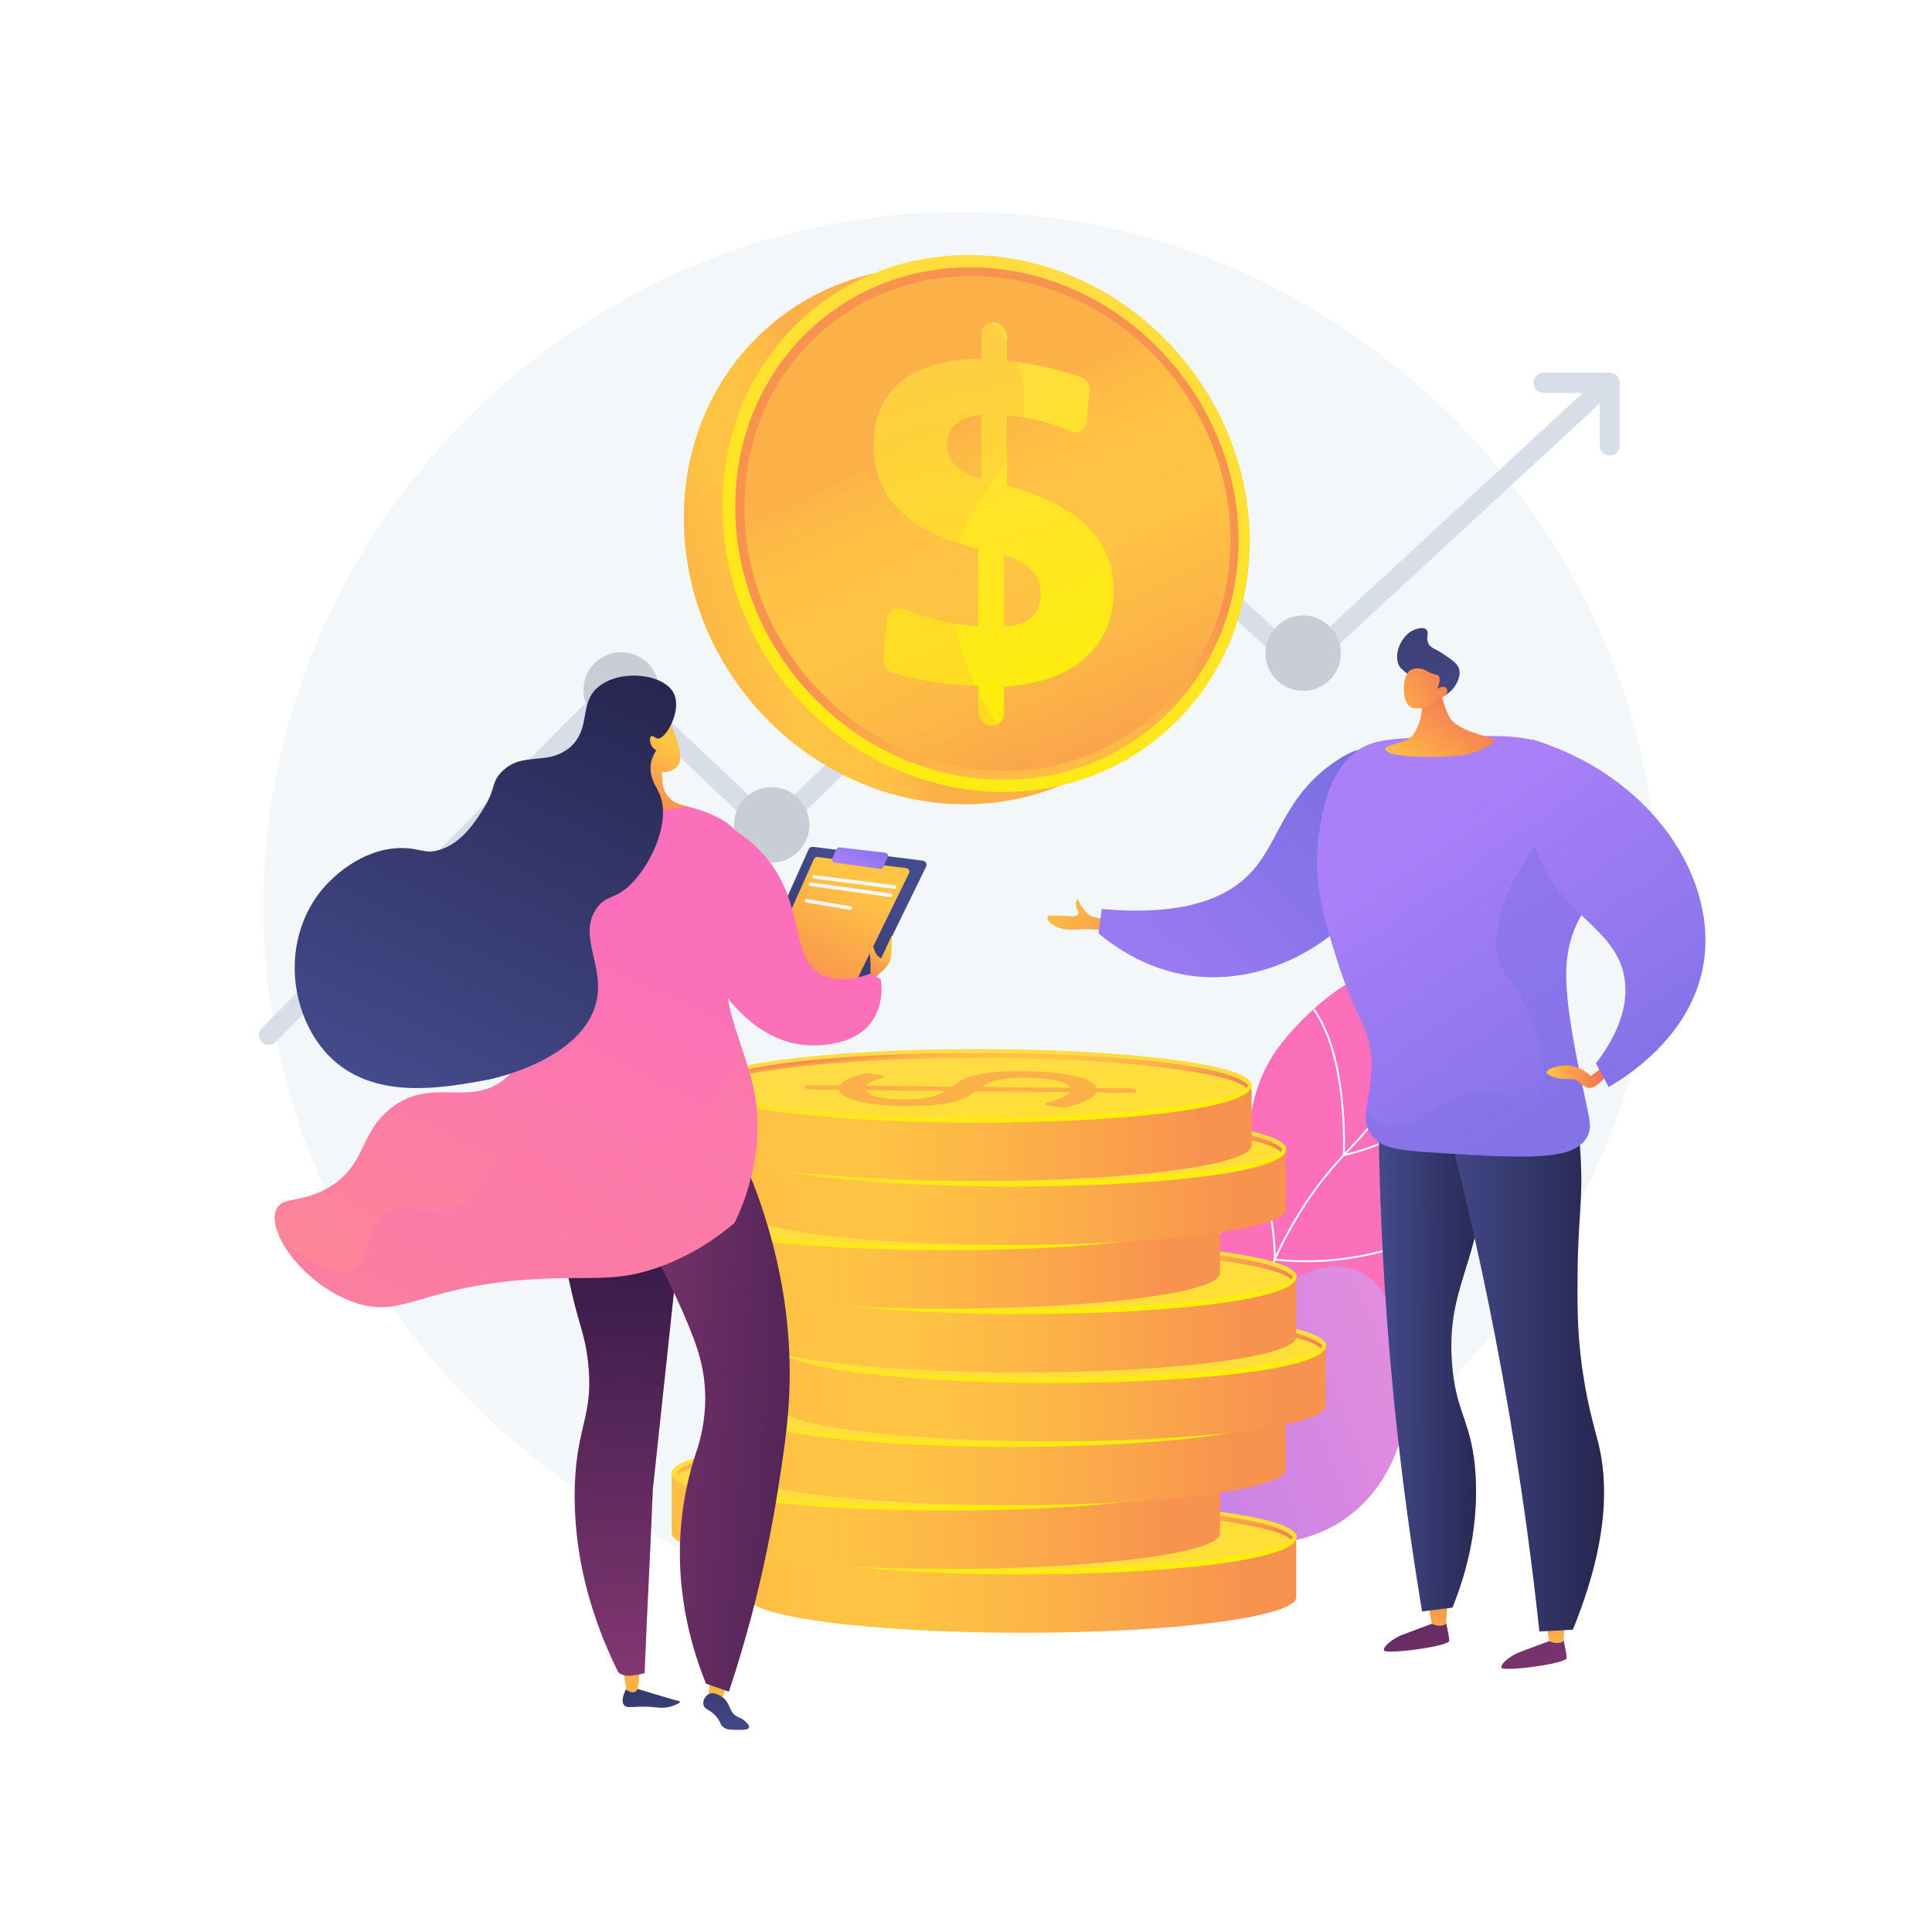 <?xml version="1.0" encoding="utf-8"?>
<!-- Generator: Adobe Illustrator 27.5.0, SVG Export Plug-In . SVG Version: 6.00 Build 0)  -->
<svg version="1.1" xmlns="http://www.w3.org/2000/svg" xmlns:xlink="http://www.w3.org/1999/xlink" x="0px" y="0px"
	 viewBox="0 0 3710 3710" style="enable-background:new 0 0 3710 3710;" xml:space="preserve">
<g id="Background">
	<g>
		<g>
			<rect style="fill:#FFFFFF;" width="3710" height="3710"/>
		</g>
	</g>
</g>
<g id="Illustration">
	<g>
		<path style="fill:#F4F7FA;" d="M1885.565,407.201C1200.418,386.396,606.936,897.644,517.271,1568.465
			c-98.035,733.452,441.54,1393.383,1105.464,1499.081c825.811,131.471,1626.8-629.101,1554.879-1454.207
			C3123.43,991.693,2582.03,428.351,1885.565,407.201z"/>
		<g>
			<g>
				<g>
					<defs>
						<path id="SVGID_1_" d="M2005.223,3066.338c-29.013-64.435-63.328-167.982-33.434-276.65
							c52.151-189.581,241.026-181.371,361.334-401.568c97.033-177.598,25.351-276.62,149.559-410.487
							c20.791-22.407,129.726-144.261,241.739-117.972c63.12,14.813,99.207,70.019,105.981,80.382
							c102.386,156.633-1.219,471.85-196.575,655.262c-112.24,105.377-160.619,93.497-369.254,237.011
							C2141.976,2916.646,2056.82,3005.955,2005.223,3066.338z"/>
					</defs>
					
						<linearGradient id="SVGID_00000022560168687192394160000007583164438827177906_" gradientUnits="userSpaceOnUse" x1="3055.15" y1="5309.057" x2="2964.726" y2="4910.123">
						<stop  offset="0" style="stop-color:#FF9085"/>
						<stop  offset="1" style="stop-color:#FB6FBB"/>
					</linearGradient>
					
						<use xlink:href="#SVGID_1_"  style="overflow:visible;fill:url(#SVGID_00000022560168687192394160000007583164438827177906_);"/>
					<clipPath id="SVGID_00000162310330640202083030000012238381718647067522_">
						<use xlink:href="#SVGID_1_"  style="overflow:visible;"/>
					</clipPath>
					<g style="clip-path:url(#SVGID_00000162310330640202083030000012238381718647067522_);">
						<path style="fill:#FFFFFF;" d="M2003.983,3152.78c-9.194-170.119,25.762-295.335,103.894-372.176
							c38.266-37.634,73.061-51.206,109.896-65.576c39.514-15.412,80.373-31.351,127.037-79.699
							c45.344-46.978,56.372-83.575,70.334-129.908c12.583-41.758,28.241-93.729,74.205-169.617
							c40.286-66.512,73.219-101.373,102.274-132.129c31.42-33.26,56.238-59.53,78.663-113.683
							c36.646-88.484,40.969-190.643,12.852-303.638l3.448-0.858c28.303,113.749,23.925,216.654-13.017,305.855
							c-22.674,54.758-47.691,81.238-79.363,114.764c-28.934,30.627-61.726,65.34-101.816,131.53
							c-45.733,75.502-61.322,127.235-73.847,168.802c-14.1,46.793-25.239,83.753-71.175,131.349
							c-47.209,48.908-88.433,64.99-128.302,80.542c-36.487,14.232-70.951,27.677-108.7,64.801
							c-77.373,76.093-111.975,200.394-102.839,369.449L2003.983,3152.78z"/>
						<path style="fill:#FFFFFF;" d="M2578.385,2220.589l0.141-2.374c0.141-2.441,13.138-244.91-93.49-315.323l1.958-2.965
							c102.584,67.745,96.272,290.587,95.189,316.125c122.855-29.243,201.37-99.508,245.676-153.477
							c48.346-58.887,67.552-111.623,67.741-112.149l3.344,1.196c-0.189,0.531-19.55,53.747-68.248,113.097
							c-44.94,54.771-124.792,126.178-249.995,155.33L2578.385,2220.589z"/>
						<path style="fill:#FFFFFF;" d="M2506.714,2423.792c-36.218,0-58.668-3.527-59.044-3.589l-1.51-0.245l0.017-1.527
							c0.669-65.285-18.881-139.246-35.405-189.793c-17.913-54.807-36.211-94.636-36.394-95.031l3.227-1.489
							c0.183,0.398,18.568,40.414,36.542,95.417c16.475,50.401,35.946,123.998,35.594,189.381
							c10.19,1.419,71.03,8.782,151.055-4.414c80.604-13.295,197.733-50.779,297.979-153.849l2.544,2.475
							c-100.96,103.805-218.91,141.531-300.079,154.9C2564.817,2422.027,2532.321,2423.792,2506.714,2423.792z"/>
						<path style="fill:#FFFFFF;" d="M2428.596,2729.79c-25.797,0-48.546-1.424-67.765-3.421
							c-67.528-7.017-107.3-22.441-107.697-22.596l-1.741-0.686l0.776-1.703c59.764-131.312-21.963-300.474-22.794-302.167
							l3.185-1.569c0.838,1.701,82.565,170.895,23.628,303.461c17.868,6.374,169.988,56.263,384.982-5.749l0.986,3.413
							C2559.394,2722.644,2486.364,2729.79,2428.596,2729.79z"/>
					</g>
				</g>
			</g>
			<g>
				
					<linearGradient id="SVGID_00000117652397022483255570000002865032222469678261_" gradientUnits="userSpaceOnUse" x1="-2.017" y1="1692.364" x2="-1021.952" y2="2530.169" gradientTransform="matrix(0.946 0.325 -0.325 0.946 3271.104 1020.593)">
					<stop  offset="0.004" style="stop-color:#E38DDD"/>
					<stop  offset="1" style="stop-color:#9571F6"/>
				</linearGradient>
				<path style="fill:url(#SVGID_00000117652397022483255570000002865032222469678261_);" d="M1856.53,2884.144
					c38.774-27.867,102.238-68.199,187.601-98.461c151.833-53.826,221.413-22.071,285.689-86.26
					c66.534-66.443,23.438-131.886,103.096-206.084c6.698-6.238,92.228-83.847,169.604-54.948
					c54.13,20.218,75.206,81.706,85.096,110.557c38.381,111.972,16.064,282.587-103.392,366.743
					c-113.255,79.787-256.643,41.762-302.168,29.366c-79.865-21.746-98.792-52.875-179.984-72.56
					C2003.334,2848.558,1914.586,2866.292,1856.53,2884.144z"/>
			</g>
		</g>
		<g>
			<path style="fill:#D8DEE8;" d="M3091.223,715.717h-127.583c-10.361,0-18.762,9.054-18.762,19.416
				c0,10.361,8.401,19.416,18.762,19.416h75.765l-540.437,499.145l-340.359-311.815c-7.302-6.686-18.537-6.558-25.674,0.3
				l-651.629,626.087l-282.947-267.039c-7.393-6.977-19-6.798-26.176,0.41l-669.691,672.938c-7.311,7.344-7.281,19.224,0.064,26.533
				c3.661,3.644,8.447,5.464,13.234,5.464c4.817,0,9.632-1.843,13.298-5.528l656.803-659.986l282.652,266.759
				c7.272,6.867,18.66,6.818,25.877-0.115l651.82-626.272l340.104,311.571c7.19,6.589,17.844,6.569,25.012-0.053l560.319-517.891
				v80.766c0,10.361,9.054,18.762,19.416,18.762s19.416-8.401,19.416-18.762V735.741
				C3110.508,725.38,3101.584,715.717,3091.223,715.717z"/>
			
				<ellipse transform="matrix(0.23 -0.973 0.973 0.23 -369.987 2181.117)" style="fill:#C9CED6;" cx="1192.987" cy="1324.307" rx="72.448" ry="72.448"/>
			
				<ellipse transform="matrix(0.23 -0.973 0.973 0.23 -399.425 2661.758)" style="fill:#C9CED6;" cx="1481.925" cy="1583.226" rx="72.448" ry="72.448"/>
			
				<ellipse transform="matrix(0.707 -0.707 0.707 0.707 -57.329 1804.75)" style="fill:#C9CED6;" cx="2149.861" cy="971.577" rx="72.448" ry="72.448"/>
			
				<ellipse transform="matrix(0.707 -0.707 0.707 0.707 -153.761 2137.115)" style="fill:#C9CED6;" cx="2502.846" cy="1254.164" rx="72.448" ry="72.448"/>
		</g>
		<g>
			<g>
				
					<linearGradient id="SVGID_00000034081556064390738700000007003657628311779499_" gradientUnits="userSpaceOnUse" x1="1346.327" y1="3042.86" x2="2557.558" y2="3042.86">
					<stop  offset="0" style="stop-color:#FCB148"/>
					<stop  offset="0.052" style="stop-color:#FDBA46"/>
					<stop  offset="0.142" style="stop-color:#FFC244"/>
					<stop  offset="0.318" style="stop-color:#FFC444"/>
					<stop  offset="0.485" style="stop-color:#FDB946"/>
					<stop  offset="0.775" style="stop-color:#F99C4D"/>
					<stop  offset="0.866" style="stop-color:#F8924F"/>
					<stop  offset="1" style="stop-color:#F8924F"/>
				</linearGradient>
				<path style="fill:url(#SVGID_00000034081556064390738700000007003657628311779499_);" d="M1436.332,2950.321v116.762
					c0,37.73,235.686,68.315,526.421,68.315s526.421-30.586,526.421-68.315v-116.762H1436.332z"/>
				
					<linearGradient id="SVGID_00000168805733817692120360000003811099675039052195_" gradientUnits="userSpaceOnUse" x1="1957.509" y1="2906.419" x2="2021.364" y2="3440.977">
					<stop  offset="0" style="stop-color:#FFDB44"/>
					<stop  offset="1" style="stop-color:#FEEF06"/>
				</linearGradient>
				<path style="fill:url(#SVGID_00000168805733817692120360000003811099675039052195_);" d="M2489.174,2950.32
					c0,37.73-235.686,68.316-526.421,68.316s-526.421-30.586-526.421-68.316c0-37.729,235.686-68.314,526.421-68.314
					S2489.174,2912.591,2489.174,2950.32z"/>
				
					<linearGradient id="SVGID_00000165221714377519093230000001109257333696679853_" gradientUnits="userSpaceOnUse" x1="1954.732" y1="2882.58" x2="1974.343" y2="3046.752">
					<stop  offset="0" style="stop-color:#FFDB44"/>
					<stop  offset="1" style="stop-color:#FEEF06"/>
				</linearGradient>
				<path style="fill:url(#SVGID_00000165221714377519093230000001109257333696679853_);" d="M1962.751,3023.347
					c-257.481,0-526.725-24.594-526.725-72.029c0-2.604,0.929-7.184,3.535-7.184s1.485,3.582,1.485,6.186
					c0,30.083,214.258,63.599,521.706,63.599c307.45,0,521.708-33.516,521.708-63.599c0-2.604,0.444-5.046,3.049-5.046
					s1.976,3.476,1.976,6.081C2489.484,2998.792,2220.233,3023.347,1962.751,3023.347z"/>
				<g>
					<path style="fill:#FCB048;" d="M1913.008,2954.128c5.166-3.575,10.662-7.099,16.545-10.582
						c5.827-3.477,13.419-6.62,22.615-9.427c9.248-2.808,20.815-5.091,34.701-6.863c13.885-1.771,31.249-2.705,51.979-2.806
						c20.345-0.099,39.426,0.546,57.296,1.939c17.815,1.388,33.539,3.471,47.117,6.238c13.522,2.769,24.565,6.193,33.077,10.262
						c8.456,4.081,13.495,8.75,15.121,14.014l59.273,0.6c4.301,0.028,8.107,0.376,11.364,1.052c3.311,0.676,4.915,1.529,4.919,2.563
						l0.024,4.881l-76.201-0.734c-2.673,5.978-9.482,11.445-20.431,16.403c-10.892,4.966-24.821,9.258-41.785,12.891l-27.752-3.858
						c-2.483-0.379-4.526-0.864-6.129-1.452c-1.601-0.582-2.376-1.215-2.379-1.908c-0.005-0.938,2.14-2.007,6.435-3.209
						c4.294-1.206,9.139-2.698,14.533-4.476c5.396-1.771,10.679-3.869,15.904-6.289c5.171-2.414,8.632-5.302,10.433-8.664
						l-179.862-1.782c-4.724,3.477-10.055,6.891-15.884,10.248c-5.883,3.356-13.643,6.38-23.333,9.063
						c-9.691,2.685-21.755,4.862-36.192,6.54c-14.494,1.672-32.628,2.561-54.572,2.669c-16.486,0.08-32.533-0.545-48.253-1.87
						c-15.721-1.332-29.679-3.32-41.877-5.97c-12.198-2.654-22.194-5.934-30.042-9.836c-7.793-3.91-12.172-8.396-13.078-13.471
						l-48.797-0.501c-4.301-0.027-8.107-0.363-11.529-1.013c-3.366-0.653-5.081-1.516-5.085-2.6l-0.024-4.88l66.717,0.635
						c2.953-5.142,8.996-9.625,18.24-13.438c9.244-3.818,20.53-7.215,33.859-10.187l22.345,3.069
						c6.787,0.953,10.156,2.067,10.162,3.35c0.002,0.692-1.371,1.547-4.178,2.572c-2.863,1.025-6.166,2.252-10.017,3.672
						c-3.798,1.427-7.539,3.094-11.113,5.014c-3.63,1.914-6.321,4.081-8.128,6.509L1913.008,2954.128z M1748.404,2960.779
						c1.341,3.201,4.33,5.956,8.863,8.274c4.532,2.325,10.166,4.229,16.954,5.724c6.789,1.497,14.404,2.591,22.843,3.288
						c8.494,0.698,17.373,1.029,26.636,0.983c10.806-0.053,20.233-0.52,28.277-1.397c7.991-0.881,15.042-2.072,21.154-3.582
						c6.058-1.51,11.397-3.257,15.91-5.252c4.511-1.997,8.525-4.158,12.152-6.493L1748.404,2960.779z M2139.959,2956.415
						c-1.338-3.243-4.607-6.086-9.69-8.528c-5.085-2.437-11.603-4.493-19.494-6.152c-7.894-1.665-17.106-2.901-27.642-3.71
						c-10.479-0.809-22.06-1.186-34.74-1.123c-11.247,0.054-21.004,0.56-29.104,1.509c-8.101,0.955-15.152,2.227-21.153,3.84
						c-5.948,1.606-11.066,3.478-15.19,5.617c-4.18,2.14-8.084,4.428-11.657,6.864L2139.959,2956.415z"/>
				</g>
				
					<linearGradient id="SVGID_00000082345219736257954040000011002329441861048493_" gradientUnits="userSpaceOnUse" x1="-303.919" y1="1098.299" x2="-284.377" y2="1261.888" gradientTransform="matrix(-1 0 0 -1 1669.249 4127.839)">
					<stop  offset="0.004" style="stop-color:#F36F56"/>
					<stop  offset="0.306" style="stop-color:#F99C4C"/>
					<stop  offset="0.545" style="stop-color:#FDB946"/>
					<stop  offset="0.682" style="stop-color:#FFC444"/>
					<stop  offset="0.804" style="stop-color:#FFC244"/>
					<stop  offset="0.867" style="stop-color:#FEBA46"/>
					<stop  offset="0.916" style="stop-color:#FCAD49"/>
					<stop  offset="0.958" style="stop-color:#F99A4D"/>
					<stop  offset="0.996" style="stop-color:#F58152"/>
					<stop  offset="1" style="stop-color:#F57E53"/>
				</linearGradient>
				<path style="fill:url(#SVGID_00000082345219736257954040000011002329441861048493_);" d="M1962.825,2889.401
					c-234.721,0-479.12,20.653-518.211,60.637c1.53,1.41,2.951,2.915,4.273,4.499c32.95-27.761,234.754-55.711,513.939-55.711
					c286.351,0,491.391,29.407,516.227,57.852c1.221-1.561,2.526-3.054,3.937-4.461
					C2450.7,2910.818,2201.716,2889.401,1962.825,2889.401z"/>
			</g>
			<g>
				
					<linearGradient id="SVGID_00000130623123435634847540000000961620085797249421_" gradientUnits="userSpaceOnUse" x1="1199.986" y1="2920.214" x2="2411.215" y2="2920.214">
					<stop  offset="0" style="stop-color:#FCB148"/>
					<stop  offset="0.052" style="stop-color:#FDBA46"/>
					<stop  offset="0.142" style="stop-color:#FFC244"/>
					<stop  offset="0.318" style="stop-color:#FFC444"/>
					<stop  offset="0.485" style="stop-color:#FDB946"/>
					<stop  offset="0.775" style="stop-color:#F99C4D"/>
					<stop  offset="0.866" style="stop-color:#F8924F"/>
					<stop  offset="1" style="stop-color:#F8924F"/>
				</linearGradient>
				<path style="fill:url(#SVGID_00000130623123435634847540000000961620085797249421_);" d="M1289.991,2827.676v116.762
					c0,37.731,235.686,68.315,526.421,68.315c290.733,0,526.42-30.584,526.42-68.315v-116.762H1289.991z"/>
				
					<linearGradient id="SVGID_00000183949209894109228520000011257139492609151135_" gradientUnits="userSpaceOnUse" x1="1811.167" y1="2783.775" x2="1875.022" y2="3318.332">
					<stop  offset="0" style="stop-color:#FFDB44"/>
					<stop  offset="1" style="stop-color:#FEEF06"/>
				</linearGradient>
				<path style="fill:url(#SVGID_00000183949209894109228520000011257139492609151135_);" d="M2342.831,2827.676
					c0,37.73-235.686,68.315-526.42,68.315c-290.734,0-526.421-30.586-526.421-68.315c0-37.729,235.686-68.314,526.421-68.314
					C2107.145,2759.361,2342.831,2789.947,2342.831,2827.676z"/>
				
					<linearGradient id="SVGID_00000020363540553480650180000008440853984031088825_" gradientUnits="userSpaceOnUse" x1="1808.391" y1="2759.936" x2="1828.001" y2="2924.106">
					<stop  offset="0" style="stop-color:#FFDB44"/>
					<stop  offset="1" style="stop-color:#FEEF06"/>
				</linearGradient>
				<path style="fill:url(#SVGID_00000020363540553480650180000008440853984031088825_);" d="M1816.409,2900.701
					c-257.481,0-526.725-24.593-526.725-72.028c0-2.605,0.929-7.184,3.533-7.184c2.606,0,1.485,3.581,1.485,6.185
					c0,30.084,214.258,63.6,521.707,63.6s521.707-33.516,521.707-63.6c0-2.604,0.445-5.045,3.049-5.045
					c2.606,0,1.977,3.476,1.977,6.081C2343.143,2876.146,2073.892,2900.701,1816.409,2900.701z"/>
				<g>
					<path style="fill:#FCB048;" d="M1766.667,2831.485c5.165-3.576,10.662-7.101,16.544-10.583
						c5.827-3.478,13.421-6.62,22.615-9.428c9.249-2.807,20.817-5.091,34.702-6.862c13.885-1.771,31.248-2.705,51.978-2.807
						c20.346-0.099,39.426,0.548,57.296,1.939c17.817,1.388,33.54,3.471,47.117,6.239c13.523,2.768,24.566,6.193,33.077,10.26
						c8.456,4.082,13.497,8.75,15.121,14.015l59.273,0.6c4.301,0.027,8.108,0.375,11.364,1.051c3.312,0.676,4.915,1.529,4.919,2.564
						l0.024,4.88l-76.201-0.733c-2.672,5.978-9.482,11.445-20.431,16.404c-10.892,4.964-24.82,9.256-41.785,12.89l-27.752-3.86
						c-2.483-0.379-4.526-0.861-6.127-1.45c-1.602-0.582-2.377-1.216-2.381-1.908c-0.005-0.94,2.142-2.008,6.435-3.208
						c4.296-1.207,9.14-2.7,14.534-4.477c5.394-1.772,10.678-3.868,15.903-6.289c5.172-2.415,8.632-5.302,10.434-8.664
						l-179.861-1.783c-4.726,3.477-10.056,6.892-15.885,10.249c-5.883,3.356-13.641,6.379-23.332,9.064
						c-9.691,2.683-21.756,4.861-36.193,6.538c-14.492,1.672-32.627,2.56-54.571,2.669c-16.485,0.081-32.534-0.544-48.254-1.87
						c-15.719-1.33-29.678-3.32-41.877-5.969c-12.197-2.654-22.194-5.934-30.041-9.837c-7.793-3.909-12.171-8.395-13.078-13.47
						l-48.799-0.501c-4.3-0.027-8.107-0.363-11.529-1.015c-3.366-0.65-5.08-1.516-5.085-2.599l-0.024-4.88l66.719,0.635
						c2.951-5.142,8.995-9.625,18.24-13.438c9.244-3.82,20.53-7.215,33.858-10.186l22.345,3.068
						c6.786,0.953,10.154,2.068,10.161,3.349c0.004,0.693-1.371,1.547-4.178,2.573c-2.862,1.024-6.163,2.25-10.017,3.672
						c-3.797,1.427-7.537,3.094-11.113,5.014c-3.629,1.914-6.32,4.08-8.128,6.509L1766.667,2831.485z M1602.063,2838.135
						c1.34,3.2,4.33,5.955,8.862,8.273c4.533,2.324,10.166,4.229,16.955,5.724c6.789,1.495,14.404,2.589,22.843,3.289
						c8.494,0.698,17.373,1.027,26.635,0.982c10.807-0.054,20.233-0.521,28.277-1.397c7.99-0.881,15.043-2.072,21.156-3.581
						c6.057-1.51,11.396-3.259,15.907-5.255c4.511-1.997,8.526-4.158,12.155-6.493L1602.063,2838.135z M1993.618,2833.771
						c-1.339-3.244-4.607-6.086-9.691-8.528c-5.085-2.437-11.6-4.494-19.494-6.153c-7.891-1.665-17.106-2.901-27.64-3.709
						c-10.481-0.811-22.061-1.186-34.742-1.124c-11.248,0.055-21.004,0.56-29.105,1.509c-8.1,0.955-15.151,2.229-21.153,3.841
						c-5.947,1.605-11.065,3.478-15.19,5.618c-4.18,2.139-8.084,4.426-11.654,6.863L1993.618,2833.771z"/>
				</g>
				
					<linearGradient id="SVGID_00000060736165692501336090000002304935687946223239_" gradientUnits="userSpaceOnUse" x1="-157.576" y1="1220.944" x2="-138.035" y2="1384.533" gradientTransform="matrix(-1 0 0 -1 1669.249 4127.839)">
					<stop  offset="0.004" style="stop-color:#F36F56"/>
					<stop  offset="0.306" style="stop-color:#F99C4C"/>
					<stop  offset="0.545" style="stop-color:#FDB946"/>
					<stop  offset="0.682" style="stop-color:#FFC444"/>
					<stop  offset="0.804" style="stop-color:#FFC244"/>
					<stop  offset="0.867" style="stop-color:#FEBA46"/>
					<stop  offset="0.916" style="stop-color:#FCAD49"/>
					<stop  offset="0.958" style="stop-color:#F99A4D"/>
					<stop  offset="0.996" style="stop-color:#F58152"/>
					<stop  offset="1" style="stop-color:#F57E53"/>
				</linearGradient>
				<path style="fill:url(#SVGID_00000060736165692501336090000002304935687946223239_);" d="M1816.482,2766.756
					c-234.721,0-479.119,20.654-518.211,60.637c1.53,1.41,2.951,2.916,4.272,4.5c32.951-27.762,234.755-55.711,513.939-55.711
					c286.351,0,491.391,29.406,516.228,57.851c1.22-1.56,2.525-3.054,3.936-4.46
					C2304.358,2788.174,2055.373,2766.756,1816.482,2766.756z"/>
			</g>
			<g>
				
					<linearGradient id="SVGID_00000148650286499604290610000015041646743578265249_" gradientUnits="userSpaceOnUse" x1="1326.258" y1="2797.929" x2="2537.489" y2="2797.929">
					<stop  offset="0" style="stop-color:#FCB148"/>
					<stop  offset="0.052" style="stop-color:#FDBA46"/>
					<stop  offset="0.142" style="stop-color:#FFC244"/>
					<stop  offset="0.318" style="stop-color:#FFC444"/>
					<stop  offset="0.485" style="stop-color:#FDB946"/>
					<stop  offset="0.775" style="stop-color:#F99C4D"/>
					<stop  offset="0.866" style="stop-color:#F8924F"/>
					<stop  offset="1" style="stop-color:#F8924F"/>
				</linearGradient>
				<path style="fill:url(#SVGID_00000148650286499604290610000015041646743578265249_);" d="M1416.263,2705.39v116.762
					c0,37.731,235.687,68.315,526.422,68.315c290.733,0,526.42-30.584,526.42-68.315V2705.39H1416.263z"/>
				
					<linearGradient id="SVGID_00000004543454308912299420000013091600385020035712_" gradientUnits="userSpaceOnUse" x1="1937.44" y1="2661.489" x2="2001.295" y2="3196.046">
					<stop  offset="0" style="stop-color:#FFDB44"/>
					<stop  offset="1" style="stop-color:#FEEF06"/>
				</linearGradient>
				<path style="fill:url(#SVGID_00000004543454308912299420000013091600385020035712_);" d="M2469.105,2705.39
					c0,37.73-235.686,68.315-526.42,68.315c-290.734,0-526.422-30.585-526.422-68.315c0-37.729,235.687-68.314,526.422-68.314
					C2233.418,2637.075,2469.105,2667.661,2469.105,2705.39z"/>
				
					<linearGradient id="SVGID_00000094581924669780174440000017150385173212948399_" gradientUnits="userSpaceOnUse" x1="1934.664" y1="2637.65" x2="1954.275" y2="2801.821">
					<stop  offset="0" style="stop-color:#FFDB44"/>
					<stop  offset="1" style="stop-color:#FEEF06"/>
				</linearGradient>
				<path style="fill:url(#SVGID_00000094581924669780174440000017150385173212948399_);" d="M1942.683,2778.416
					c-257.481,0-526.725-24.592-526.725-72.028c0-2.605,0.929-7.184,3.534-7.184c2.605,0,1.485,3.581,1.485,6.185
					c0,30.084,214.258,63.6,521.707,63.6s521.707-33.516,521.707-63.6c0-2.604,0.445-5.045,3.049-5.045
					c2.605,0,1.977,3.476,1.977,6.082C2469.416,2753.861,2200.165,2778.416,1942.683,2778.416z"/>
				<g>
					<path style="fill:#FCB048;" d="M1892.94,2709.198c5.165-3.575,10.661-7.099,16.544-10.582
						c5.828-3.478,13.419-6.62,22.615-9.428c9.249-2.807,20.816-5.091,34.702-6.862c13.885-1.771,31.247-2.705,51.978-2.807
						c20.346-0.099,39.426,0.548,57.296,1.94c17.815,1.387,33.54,3.471,47.117,6.238c13.523,2.768,24.566,6.193,33.078,10.26
						c8.455,4.082,13.496,8.75,15.12,14.015l59.273,0.599c4.302,0.027,8.107,0.376,11.364,1.052
						c3.312,0.676,4.915,1.529,4.919,2.564l0.024,4.88l-76.201-0.733c-2.672,5.978-9.482,11.444-20.431,16.404
						c-10.892,4.964-24.82,9.256-41.785,12.89l-27.753-3.86c-2.482-0.378-4.525-0.861-6.126-1.45
						c-1.603-0.582-2.377-1.216-2.381-1.908c-0.005-0.94,2.141-2.008,6.435-3.208c4.295-1.207,9.139-2.7,14.534-4.477
						c5.394-1.772,10.678-3.868,15.903-6.289c5.172-2.415,8.632-5.302,10.433-8.664l-179.862-1.783
						c-4.724,3.477-10.055,6.892-15.884,10.249c-5.882,3.356-13.642,6.379-23.332,9.064c-9.691,2.683-21.756,4.86-36.193,6.538
						c-14.493,1.673-32.628,2.561-54.571,2.669c-16.486,0.081-32.534-0.544-48.254-1.87c-15.719-1.331-29.679-3.32-41.877-5.969
						c-12.197-2.654-22.194-5.934-30.041-9.837c-7.793-3.909-12.172-8.395-13.079-13.47l-48.797-0.501
						c-4.301-0.027-8.107-0.363-11.529-1.015c-3.366-0.65-5.081-1.515-5.085-2.599l-0.024-4.88l66.719,0.635
						c2.951-5.142,8.995-9.625,18.24-13.438c9.243-3.819,20.53-7.215,33.857-10.186l22.346,3.068
						c6.786,0.953,10.154,2.068,10.161,3.349c0.002,0.693-1.371,1.547-4.178,2.573c-2.862,1.025-6.164,2.25-10.017,3.672
						c-3.798,1.427-7.538,3.094-11.113,5.014c-3.629,1.914-6.32,4.081-8.128,6.509L1892.94,2709.198z M1728.336,2715.85
						c1.34,3.2,4.33,5.955,8.863,8.273c4.531,2.324,10.165,4.229,16.954,5.724c6.789,1.495,14.404,2.589,22.842,3.289
						c8.495,0.698,17.374,1.027,26.636,0.982c10.806-0.054,20.233-0.521,28.277-1.397c7.991-0.881,15.042-2.072,21.155-3.581
						c6.058-1.51,11.397-3.259,15.908-5.255c4.511-1.997,8.525-4.158,12.152-6.493L1728.336,2715.85z M2119.89,2711.485
						c-1.338-3.244-4.606-6.086-9.69-8.528c-5.085-2.437-11.601-4.494-19.494-6.152c-7.893-1.665-17.106-2.902-27.641-3.71
						c-10.481-0.811-22.061-1.187-34.74-1.124c-11.249,0.055-21.005,0.562-29.105,1.509c-8.1,0.955-15.151,2.228-21.153,3.841
						c-5.947,1.605-11.065,3.478-15.19,5.618c-4.18,2.139-8.084,4.426-11.655,6.863L2119.89,2711.485z"/>
				</g>
				
					<linearGradient id="SVGID_00000074421002706616323390000012402306418474369710_" gradientUnits="userSpaceOnUse" x1="-283.85" y1="1343.229" x2="-264.308" y2="1506.819" gradientTransform="matrix(-1 0 0 -1 1669.249 4127.839)">
					<stop  offset="0.004" style="stop-color:#F36F56"/>
					<stop  offset="0.306" style="stop-color:#F99C4C"/>
					<stop  offset="0.545" style="stop-color:#FDB946"/>
					<stop  offset="0.682" style="stop-color:#FFC444"/>
					<stop  offset="0.804" style="stop-color:#FFC244"/>
					<stop  offset="0.867" style="stop-color:#FEBA46"/>
					<stop  offset="0.916" style="stop-color:#FCAD49"/>
					<stop  offset="0.958" style="stop-color:#F99A4D"/>
					<stop  offset="0.996" style="stop-color:#F58152"/>
					<stop  offset="1" style="stop-color:#F57E53"/>
				</linearGradient>
				<path style="fill:url(#SVGID_00000074421002706616323390000012402306418474369710_);" d="M1942.755,2644.47
					c-234.721,0-479.119,20.654-518.211,60.637c1.53,1.41,2.951,2.916,4.272,4.5c32.95-27.762,234.755-55.711,513.939-55.711
					c286.351,0,491.391,29.406,516.228,57.851c1.22-1.56,2.523-3.054,3.936-4.46
					C2430.631,2665.888,2181.647,2644.47,1942.755,2644.47z"/>
			</g>
			<g>
				
					<linearGradient id="SVGID_00000088841736268862724640000006848537854661482397_" gradientUnits="userSpaceOnUse" x1="1402.886" y1="2675.285" x2="2614.115" y2="2675.285">
					<stop  offset="0" style="stop-color:#FCB148"/>
					<stop  offset="0.052" style="stop-color:#FDBA46"/>
					<stop  offset="0.142" style="stop-color:#FFC244"/>
					<stop  offset="0.318" style="stop-color:#FFC444"/>
					<stop  offset="0.485" style="stop-color:#FDB946"/>
					<stop  offset="0.775" style="stop-color:#F99C4D"/>
					<stop  offset="0.866" style="stop-color:#F8924F"/>
					<stop  offset="1" style="stop-color:#F8924F"/>
				</linearGradient>
				<path style="fill:url(#SVGID_00000088841736268862724640000006848537854661482397_);" d="M1492.891,2582.747v116.761
					c0,37.731,235.685,68.315,526.42,68.315c290.733,0,526.421-30.584,526.421-68.315v-116.761H1492.891z"/>
				
					<linearGradient id="SVGID_00000150786225236157469390000007785957141718692771_" gradientUnits="userSpaceOnUse" x1="2014.067" y1="2538.844" x2="2077.922" y2="3073.402">
					<stop  offset="0" style="stop-color:#FFDB44"/>
					<stop  offset="1" style="stop-color:#FEEF06"/>
				</linearGradient>
				
					<ellipse style="fill:url(#SVGID_00000150786225236157469390000007785957141718692771_);" cx="2019.311" cy="2582.746" rx="526.42" ry="68.315"/>
				
					<linearGradient id="SVGID_00000014593702254178960910000005658045603931004324_" gradientUnits="userSpaceOnUse" x1="2011.29" y1="2515.005" x2="2030.9" y2="2679.176">
					<stop  offset="0" style="stop-color:#FFDB44"/>
					<stop  offset="1" style="stop-color:#FEEF06"/>
				</linearGradient>
				<path style="fill:url(#SVGID_00000014593702254178960910000005658045603931004324_);" d="M2019.308,2655.771
					c-257.481,0-526.725-24.593-526.725-72.028c0-2.605,0.929-7.185,3.535-7.185c2.606,0,1.485,3.582,1.485,6.188
					c0,30.082,214.258,63.598,521.706,63.598c307.449,0,521.708-33.516,521.708-63.598c0-2.605,0.444-5.047,3.049-5.047
					s1.976,3.476,1.976,6.081C2546.042,2631.217,2276.791,2655.771,2019.308,2655.771z"/>
				<g>
					<path style="fill:#FCB048;" d="M1969.565,2586.553c5.165-3.576,10.662-7.101,16.544-10.583
						c5.828-3.476,13.422-6.62,22.615-9.427c9.25-2.809,20.817-5.091,34.703-6.862s31.25-2.705,51.979-2.807
						c20.344-0.099,39.426,0.546,57.296,1.939c17.816,1.388,33.539,3.471,47.116,6.238c13.522,2.769,24.565,6.193,33.077,10.262
						c8.456,4.081,13.496,8.75,15.121,14.014l59.273,0.6c4.301,0.029,8.108,0.376,11.364,1.052c3.311,0.676,4.915,1.529,4.919,2.563
						l0.024,4.881l-76.202-0.733c-2.672,5.978-9.482,11.446-20.43,16.404c-10.892,4.963-24.821,9.256-41.784,12.891l-27.752-3.861
						c-2.483-0.379-4.526-0.862-6.129-1.45c-1.601-0.582-2.376-1.216-2.379-1.908c-0.005-0.938,2.141-2.008,6.435-3.208
						c4.294-1.208,9.14-2.7,14.533-4.478c5.396-1.771,10.678-3.867,15.904-6.289c5.171-2.414,8.631-5.302,10.433-8.663
						l-179.861-1.783c-4.726,3.477-10.056,6.892-15.885,10.248c-5.883,3.358-13.642,6.38-23.333,9.064
						c-9.691,2.684-21.755,4.861-36.192,6.539c-14.493,1.672-32.627,2.562-54.572,2.669c-16.485,0.081-32.533-0.545-48.253-1.87
						c-15.72-1.332-29.678-3.32-41.878-5.969c-12.197-2.655-22.193-5.934-30.041-9.837c-7.793-3.91-12.171-8.395-13.078-13.471
						l-48.799-0.5c-4.299-0.028-8.106-0.363-11.527-1.014c-3.366-0.651-5.079-1.516-5.085-2.6l-0.023-4.88l66.716,0.635
						c2.953-5.142,8.996-9.625,18.24-13.438c9.245-3.818,20.53-7.213,33.86-10.185l22.344,3.068
						c6.787,0.953,10.156,2.069,10.163,3.35c0.003,0.692-1.372,1.548-4.178,2.572c-2.861,1.025-6.164,2.251-10.017,3.672
						c-3.798,1.427-7.539,3.095-11.114,5.014c-3.629,1.914-6.32,4.081-8.127,6.509L1969.565,2586.553z M1804.961,2593.204
						c1.34,3.2,4.33,5.955,8.863,8.273c4.533,2.325,10.166,4.229,16.954,5.725c6.789,1.495,14.404,2.589,22.844,3.288
						c8.493,0.698,17.371,1.028,26.635,0.983c10.807-0.053,20.232-0.521,28.277-1.397c7.99-0.882,15.043-2.072,21.155-3.582
						c6.057-1.51,11.397-3.258,15.909-5.253c4.511-1.997,8.525-4.158,12.153-6.493L1804.961,2593.204z M2196.516,2588.841
						c-1.34-3.243-4.607-6.086-9.691-8.529c-5.084-2.436-11.6-4.493-19.493-6.152c-7.893-1.664-17.106-2.901-27.641-3.709
						c-10.48-0.809-22.06-1.187-34.742-1.124c-11.247,0.055-21.003,0.56-29.104,1.509c-8.101,0.955-15.152,2.229-21.153,3.84
						c-5.948,1.606-11.066,3.478-15.19,5.618c-4.18,2.139-8.084,4.427-11.656,6.864L2196.516,2588.841z"/>
				</g>
				
					<linearGradient id="SVGID_00000094578337761224422560000008083374726719444630_" gradientUnits="userSpaceOnUse" x1="-360.475" y1="1465.874" x2="-340.934" y2="1629.463" gradientTransform="matrix(-1 0 0 -1 1669.249 4127.839)">
					<stop  offset="0.004" style="stop-color:#F36F56"/>
					<stop  offset="0.306" style="stop-color:#F99C4C"/>
					<stop  offset="0.545" style="stop-color:#FDB946"/>
					<stop  offset="0.682" style="stop-color:#FFC444"/>
					<stop  offset="0.804" style="stop-color:#FFC244"/>
					<stop  offset="0.867" style="stop-color:#FEBA46"/>
					<stop  offset="0.916" style="stop-color:#FCAD49"/>
					<stop  offset="0.958" style="stop-color:#F99A4D"/>
					<stop  offset="0.996" style="stop-color:#F58152"/>
					<stop  offset="1" style="stop-color:#F57E53"/>
				</linearGradient>
				<path style="fill:url(#SVGID_00000094578337761224422560000008083374726719444630_);" d="M2019.382,2521.826
					c-234.723,0-479.12,20.654-518.212,60.637c1.531,1.41,2.952,2.915,4.274,4.5c32.95-27.761,234.754-55.712,513.939-55.712
					c286.352,0,491.39,29.407,516.227,57.852c1.221-1.56,2.526-3.054,3.937-4.459
					C2507.258,2543.242,2258.273,2521.826,2019.382,2521.826z"/>
			</g>
			<g>
				
					<linearGradient id="SVGID_00000157278821856143019990000011302615357546011303_" gradientUnits="userSpaceOnUse" x1="1346.327" y1="2542.965" x2="2557.558" y2="2542.965">
					<stop  offset="0" style="stop-color:#FCB148"/>
					<stop  offset="0.052" style="stop-color:#FDBA46"/>
					<stop  offset="0.142" style="stop-color:#FFC244"/>
					<stop  offset="0.318" style="stop-color:#FFC444"/>
					<stop  offset="0.485" style="stop-color:#FDB946"/>
					<stop  offset="0.775" style="stop-color:#F99C4D"/>
					<stop  offset="0.866" style="stop-color:#F8924F"/>
					<stop  offset="1" style="stop-color:#F8924F"/>
				</linearGradient>
				<path style="fill:url(#SVGID_00000157278821856143019990000011302615357546011303_);" d="M1436.332,2450.427v116.762
					c0,37.73,235.686,68.314,526.421,68.314s526.421-30.584,526.421-68.314v-116.762H1436.332z"/>
				
					<linearGradient id="SVGID_00000115500892477703995670000016209375940242598017_" gradientUnits="userSpaceOnUse" x1="1957.509" y1="2406.525" x2="2021.364" y2="2941.082">
					<stop  offset="0" style="stop-color:#FFDB44"/>
					<stop  offset="1" style="stop-color:#FEEF06"/>
				</linearGradient>
				<path style="fill:url(#SVGID_00000115500892477703995670000016209375940242598017_);" d="M2489.174,2450.427
					c0,37.729-235.686,68.314-526.421,68.314s-526.421-30.585-526.421-68.314c0-37.73,235.686-68.316,526.421-68.316
					S2489.174,2412.697,2489.174,2450.427z"/>
				
					<linearGradient id="SVGID_00000042735566765275865190000008393928757406446768_" gradientUnits="userSpaceOnUse" x1="1954.732" y1="2382.684" x2="1974.343" y2="2546.856">
					<stop  offset="0" style="stop-color:#FFDB44"/>
					<stop  offset="1" style="stop-color:#FEEF06"/>
				</linearGradient>
				<path style="fill:url(#SVGID_00000042735566765275865190000008393928757406446768_);" d="M1962.751,2523.451
					c-257.481,0-526.725-24.593-526.725-72.028c0-2.605,0.929-7.185,3.535-7.185s1.485,3.582,1.485,6.188
					c0,30.082,214.258,63.599,521.706,63.599c307.45,0,521.708-33.517,521.708-63.599c0-2.606,0.444-5.046,3.049-5.046
					s1.976,3.476,1.976,6.081C2489.484,2498.896,2220.233,2523.451,1962.751,2523.451z"/>
				<g>
					<path style="fill:#FCB048;" d="M1913.008,2454.233c5.166-3.576,10.662-7.099,16.545-10.582
						c5.827-3.477,13.419-6.62,22.615-9.428c9.248-2.807,20.815-5.09,34.701-6.862c13.885-1.771,31.249-2.705,51.979-2.807
						c20.345-0.099,39.426,0.546,57.296,1.94c17.815,1.387,33.539,3.47,47.117,6.238c13.522,2.768,24.565,6.192,33.077,10.262
						c8.456,4.08,13.495,8.75,15.121,14.013l59.273,0.601c4.301,0.028,8.107,0.375,11.364,1.051
						c3.311,0.677,4.915,1.529,4.919,2.564l0.024,4.88l-76.201-0.733c-2.673,5.978-9.482,11.446-20.431,16.404
						c-10.892,4.964-24.821,9.258-41.785,12.891l-27.752-3.861c-2.483-0.379-4.526-0.863-6.129-1.45
						c-1.601-0.581-2.376-1.216-2.379-1.908c-0.005-0.938,2.14-2.008,6.435-3.208c4.294-1.208,9.139-2.699,14.533-4.478
						c5.396-1.771,10.679-3.867,15.904-6.288c5.171-2.415,8.632-5.303,10.433-8.664l-179.862-1.783
						c-4.724,3.477-10.055,6.892-15.884,10.249c-5.883,3.357-13.643,6.38-23.333,9.064c-9.691,2.683-21.755,4.859-36.192,6.538
						c-14.494,1.672-32.628,2.562-54.572,2.669c-16.486,0.082-32.533-0.545-48.253-1.87c-15.721-1.332-29.679-3.32-41.877-5.968
						c-12.198-2.655-22.194-5.934-30.042-9.837c-7.793-3.909-12.172-8.395-13.078-13.47l-48.797-0.5
						c-4.301-0.029-8.107-0.364-11.529-1.016c-3.366-0.651-5.081-1.516-5.085-2.598l-0.024-4.88l66.717,0.635
						c2.953-5.143,8.996-9.626,18.24-13.439c9.244-3.818,20.53-7.214,33.859-10.186l22.345,3.068
						c6.787,0.955,10.156,2.07,10.162,3.351c0.002,0.692-1.371,1.547-4.178,2.571c-2.863,1.025-6.166,2.251-10.017,3.672
						c-3.798,1.427-7.539,3.095-11.113,5.015c-3.63,1.913-6.321,4.08-8.128,6.509L1913.008,2454.233z M1748.404,2460.885
						c1.341,3.2,4.33,5.953,8.863,8.273c4.532,2.325,10.166,4.23,16.954,5.724c6.789,1.495,14.404,2.589,22.843,3.289
						c8.494,0.697,17.373,1.027,26.636,0.982c10.806-0.053,20.233-0.521,28.277-1.396c7.991-0.882,15.042-2.072,21.154-3.583
						c6.058-1.51,11.397-3.257,15.91-5.254c4.511-1.996,8.525-4.158,12.152-6.493L1748.404,2460.885z M2139.959,2456.521
						c-1.338-3.243-4.607-6.086-9.69-8.529c-5.085-2.436-11.603-4.493-19.494-6.152c-7.894-1.664-17.106-2.901-27.642-3.709
						c-10.479-0.809-22.06-1.187-34.74-1.124c-11.247,0.055-21.004,0.56-29.104,1.509c-8.101,0.955-15.152,2.229-21.153,3.84
						c-5.948,1.607-11.066,3.479-15.19,5.618c-4.18,2.139-8.084,4.427-11.657,6.864L2139.959,2456.521z"/>
				</g>
				
					<linearGradient id="SVGID_00000110462656142901797280000000071061524496395965_" gradientUnits="userSpaceOnUse" x1="-303.919" y1="1598.194" x2="-284.377" y2="1761.783" gradientTransform="matrix(-1 0 0 -1 1669.249 4127.839)">
					<stop  offset="0.004" style="stop-color:#F36F56"/>
					<stop  offset="0.306" style="stop-color:#F99C4C"/>
					<stop  offset="0.545" style="stop-color:#FDB946"/>
					<stop  offset="0.682" style="stop-color:#FFC444"/>
					<stop  offset="0.804" style="stop-color:#FFC244"/>
					<stop  offset="0.867" style="stop-color:#FEBA46"/>
					<stop  offset="0.916" style="stop-color:#FCAD49"/>
					<stop  offset="0.958" style="stop-color:#F99A4D"/>
					<stop  offset="0.996" style="stop-color:#F58152"/>
					<stop  offset="1" style="stop-color:#F57E53"/>
				</linearGradient>
				<path style="fill:url(#SVGID_00000110462656142901797280000000071061524496395965_);" d="M1962.825,2389.505
					c-234.721,0-479.12,20.655-518.211,60.637c1.53,1.411,2.951,2.917,4.273,4.5c32.95-27.761,234.754-55.711,513.939-55.711
					c286.351,0,491.391,29.406,516.227,57.851c1.221-1.56,2.526-3.054,3.937-4.459
					C2450.7,2410.923,2201.716,2389.505,1962.825,2389.505z"/>
			</g>
			<g>
				
					<linearGradient id="SVGID_00000083787305407623498980000014650251838901441922_" gradientUnits="userSpaceOnUse" x1="1199.986" y1="2420.319" x2="2411.215" y2="2420.319">
					<stop  offset="0" style="stop-color:#FCB148"/>
					<stop  offset="0.052" style="stop-color:#FDBA46"/>
					<stop  offset="0.142" style="stop-color:#FFC244"/>
					<stop  offset="0.318" style="stop-color:#FFC444"/>
					<stop  offset="0.485" style="stop-color:#FDB946"/>
					<stop  offset="0.775" style="stop-color:#F99C4D"/>
					<stop  offset="0.866" style="stop-color:#F8924F"/>
					<stop  offset="1" style="stop-color:#F8924F"/>
				</linearGradient>
				<path style="fill:url(#SVGID_00000083787305407623498980000014650251838901441922_);" d="M1289.991,2327.781v116.763
					c0,37.729,235.686,68.313,526.421,68.313c290.733,0,526.42-30.584,526.42-68.313v-116.763H1289.991z"/>
				
					<linearGradient id="SVGID_00000084494502714142581100000007263407746749276847_" gradientUnits="userSpaceOnUse" x1="1811.167" y1="2283.879" x2="1875.022" y2="2818.439">
					<stop  offset="0" style="stop-color:#FFDB44"/>
					<stop  offset="1" style="stop-color:#FEEF06"/>
				</linearGradient>
				
					<ellipse style="fill:url(#SVGID_00000084494502714142581100000007263407746749276847_);" cx="1816.411" cy="2327.781" rx="526.421" ry="68.315"/>
				
					<linearGradient id="SVGID_00000147192493901362030720000006006463570501765537_" gradientUnits="userSpaceOnUse" x1="1808.391" y1="2260.04" x2="1828.002" y2="2424.212">
					<stop  offset="0" style="stop-color:#FFDB44"/>
					<stop  offset="1" style="stop-color:#FEEF06"/>
				</linearGradient>
				<path style="fill:url(#SVGID_00000147192493901362030720000006006463570501765537_);" d="M1816.409,2400.807
					c-257.481,0-526.725-24.593-526.725-72.029c0-2.606,0.929-7.184,3.533-7.184c2.606,0,1.485,3.581,1.485,6.186
					c0,30.083,214.258,63.6,521.707,63.6s521.707-33.517,521.707-63.6c0-2.605,0.445-5.046,3.049-5.046
					c2.606,0,1.977,3.476,1.977,6.081C2343.143,2376.252,2073.892,2400.807,1816.409,2400.807z"/>
				<g>
					<path style="fill:#FCB048;" d="M1766.667,2331.589c5.165-3.576,10.662-7.101,16.544-10.583
						c5.827-3.477,13.421-6.62,22.615-9.427c9.249-2.807,20.817-5.091,34.702-6.863c13.885-1.771,31.248-2.705,51.978-2.805
						c20.346-0.102,39.426,0.545,57.296,1.939c17.817,1.387,33.54,3.47,47.117,6.238c13.523,2.768,24.566,6.192,33.077,10.262
						c8.456,4.08,13.497,8.75,15.121,14.013l59.273,0.601c4.301,0.026,8.108,0.376,11.364,1.051
						c3.312,0.676,4.915,1.529,4.919,2.564l0.024,4.88l-76.201-0.734c-2.672,5.978-9.482,11.446-20.431,16.404
						c-10.892,4.964-24.82,9.258-41.785,12.892l-27.752-3.861c-2.483-0.378-4.526-0.861-6.127-1.449
						c-1.602-0.582-2.377-1.216-2.381-1.908c-0.005-0.938,2.142-2.009,6.435-3.209c4.296-1.207,9.14-2.699,14.534-4.477
						c5.394-1.772,10.678-3.868,15.903-6.289c5.172-2.415,8.632-5.302,10.434-8.663l-179.861-1.785
						c-4.726,3.478-10.056,6.892-15.885,10.249c-5.883,3.357-13.641,6.381-23.332,9.064c-9.691,2.684-21.756,4.86-36.193,6.538
						c-14.492,1.673-32.627,2.563-54.571,2.669c-16.485,0.082-32.534-0.544-48.254-1.87c-15.719-1.33-29.678-3.32-41.877-5.968
						c-12.197-2.654-22.194-5.933-30.041-9.836c-7.793-3.909-12.171-8.396-13.078-13.471l-48.799-0.5
						c-4.3-0.027-8.107-0.363-11.529-1.015c-3.366-0.651-5.08-1.516-5.085-2.598l-0.024-4.881l66.719,0.635
						c2.951-5.142,8.995-9.624,18.24-13.438c9.244-3.818,20.53-7.215,33.858-10.186l22.345,3.068
						c6.786,0.953,10.154,2.068,10.161,3.35c0.004,0.692-1.371,1.547-4.178,2.572c-2.862,1.026-6.163,2.251-10.017,3.673
						c-3.797,1.426-7.537,3.093-11.113,5.013c-3.629,1.914-6.32,4.081-8.128,6.509L1766.667,2331.589z M1602.063,2338.24
						c1.34,3.202,4.33,5.955,8.862,8.273c4.533,2.325,10.166,4.23,16.955,5.725c6.789,1.494,14.404,2.589,22.843,3.288
						c8.494,0.699,17.373,1.027,26.635,0.982c10.807-0.052,20.233-0.52,28.277-1.396c7.99-0.882,15.043-2.072,21.156-3.582
						c6.057-1.51,11.396-3.258,15.907-5.254s8.526-4.158,12.155-6.493L1602.063,2338.24z M1993.618,2333.875
						c-1.339-3.243-4.607-6.085-9.691-8.528c-5.085-2.437-11.6-4.494-19.494-6.15c-7.891-1.665-17.106-2.902-27.64-3.711
						c-10.481-0.808-22.061-1.185-34.742-1.123c-11.248,0.054-21.004,0.56-29.105,1.508c-8.1,0.955-15.151,2.23-21.153,3.841
						c-5.947,1.607-11.065,3.479-15.19,5.618c-4.18,2.138-8.084,4.426-11.654,6.863L1993.618,2333.875z"/>
				</g>
				
					<linearGradient id="SVGID_00000159437153892065827140000018007331693594050436_" gradientUnits="userSpaceOnUse" x1="-157.576" y1="1720.84" x2="-138.035" y2="1884.428" gradientTransform="matrix(-1 0 0 -1 1669.249 4127.839)">
					<stop  offset="0.004" style="stop-color:#F36F56"/>
					<stop  offset="0.306" style="stop-color:#F99C4C"/>
					<stop  offset="0.545" style="stop-color:#FDB946"/>
					<stop  offset="0.682" style="stop-color:#FFC444"/>
					<stop  offset="0.804" style="stop-color:#FFC244"/>
					<stop  offset="0.867" style="stop-color:#FEBA46"/>
					<stop  offset="0.916" style="stop-color:#FCAD49"/>
					<stop  offset="0.958" style="stop-color:#F99A4D"/>
					<stop  offset="0.996" style="stop-color:#F58152"/>
					<stop  offset="1" style="stop-color:#F57E53"/>
				</linearGradient>
				<path style="fill:url(#SVGID_00000159437153892065827140000018007331693594050436_);" d="M1816.482,2266.86
					c-234.721,0-479.119,20.655-518.211,60.637c1.53,1.412,2.951,2.917,4.272,4.5c32.951-27.761,234.755-55.71,513.939-55.71
					c286.351,0,491.391,29.405,516.228,57.85c1.22-1.56,2.525-3.053,3.936-4.459
					C2304.358,2288.279,2055.373,2266.86,1816.482,2266.86z"/>
			</g>
			<g>
				
					<linearGradient id="SVGID_00000020390031996494359950000014962255760487074448_" gradientUnits="userSpaceOnUse" x1="1326.258" y1="2298.035" x2="2537.489" y2="2298.035">
					<stop  offset="0" style="stop-color:#FCB148"/>
					<stop  offset="0.052" style="stop-color:#FDBA46"/>
					<stop  offset="0.142" style="stop-color:#FFC244"/>
					<stop  offset="0.318" style="stop-color:#FFC444"/>
					<stop  offset="0.485" style="stop-color:#FDB946"/>
					<stop  offset="0.775" style="stop-color:#F99C4D"/>
					<stop  offset="0.866" style="stop-color:#F8924F"/>
					<stop  offset="1" style="stop-color:#F8924F"/>
				</linearGradient>
				<path style="fill:url(#SVGID_00000020390031996494359950000014962255760487074448_);" d="M1416.263,2205.496v116.762
					c0,37.729,235.687,68.314,526.422,68.314c290.733,0,526.42-30.586,526.42-68.314v-116.762H1416.263z"/>
				
					<linearGradient id="SVGID_00000021102501975026257070000011724260910849489315_" gradientUnits="userSpaceOnUse" x1="1937.44" y1="2161.594" x2="2001.295" y2="2696.153">
					<stop  offset="0" style="stop-color:#FFDB44"/>
					<stop  offset="1" style="stop-color:#FEEF06"/>
				</linearGradient>
				
					<ellipse style="fill:url(#SVGID_00000021102501975026257070000011724260910849489315_);" cx="1942.685" cy="2205.495" rx="526.421" ry="68.315"/>
				
					<linearGradient id="SVGID_00000114783505720984939040000012517351353476506283_" gradientUnits="userSpaceOnUse" x1="1934.664" y1="2137.754" x2="1954.275" y2="2301.926">
					<stop  offset="0" style="stop-color:#FFDB44"/>
					<stop  offset="1" style="stop-color:#FEEF06"/>
				</linearGradient>
				<path style="fill:url(#SVGID_00000114783505720984939040000012517351353476506283_);" d="M1942.683,2278.521
					c-257.481,0-526.725-24.593-526.725-72.029c0-2.605,0.929-7.184,3.534-7.184c2.605,0,1.485,3.582,1.485,6.188
					c0,30.082,214.258,63.599,521.707,63.599s521.707-33.517,521.707-63.599c0-2.605,0.445-5.047,3.049-5.047
					c2.605,0,1.977,3.476,1.977,6.081C2469.416,2253.966,2200.165,2278.521,1942.683,2278.521z"/>
				<g>
					<path style="fill:#FCB048;" d="M1892.94,2209.303c5.165-3.576,10.661-7.1,16.544-10.583c5.828-3.476,13.419-6.62,22.615-9.427
						c9.249-2.807,20.816-5.091,34.702-6.863c13.885-1.771,31.247-2.705,51.978-2.806c20.346-0.099,39.426,0.546,57.296,1.94
						c17.815,1.387,33.54,3.47,47.117,6.238c13.523,2.768,24.566,6.192,33.078,10.261c8.455,4.08,13.496,8.75,15.12,14.013
						l59.273,0.601c4.302,0.028,8.107,0.376,11.364,1.052c3.312,0.676,4.915,1.529,4.919,2.564l0.024,4.88l-76.201-0.734
						c-2.672,5.978-9.482,11.446-20.431,16.404c-10.892,4.964-24.82,9.258-41.785,12.891l-27.753-3.86
						c-2.482-0.379-4.525-0.863-6.126-1.45c-1.603-0.582-2.377-1.216-2.381-1.908c-0.005-0.938,2.141-2.01,6.435-3.21
						c4.295-1.207,9.139-2.698,14.534-4.477c5.394-1.772,10.678-3.868,15.903-6.289c5.172-2.415,8.632-5.302,10.433-8.664
						l-179.862-1.782c-4.724,3.477-10.055,6.891-15.884,10.248c-5.882,3.357-13.642,6.381-23.332,9.064
						c-9.691,2.684-21.756,4.861-36.193,6.538c-14.493,1.673-32.628,2.563-54.571,2.67c-16.486,0.081-32.534-0.545-48.254-1.87
						c-15.719-1.332-29.679-3.32-41.877-5.97c-12.197-2.654-22.194-5.933-30.041-9.836c-7.793-3.909-12.172-8.396-13.079-13.471
						l-48.797-0.5c-4.301-0.028-8.107-0.363-11.529-1.015c-3.366-0.651-5.081-1.516-5.085-2.599l-0.024-4.881l66.719,0.635
						c2.951-5.142,8.995-9.624,18.24-13.438c9.243-3.818,20.53-7.215,33.857-10.186l22.346,3.068
						c6.786,0.953,10.154,2.068,10.161,3.351c0.002,0.691-1.371,1.547-4.178,2.571c-2.862,1.026-6.164,2.252-10.017,3.673
						c-3.798,1.426-7.538,3.094-11.113,5.013c-3.629,1.914-6.32,4.081-8.128,6.509L1892.94,2209.303z M1728.336,2215.954
						c1.34,3.201,4.33,5.955,8.863,8.273c4.531,2.326,10.165,4.23,16.954,5.725c6.789,1.494,14.404,2.589,22.842,3.288
						c8.495,0.699,17.374,1.029,26.636,0.982c10.806-0.052,20.233-0.52,28.277-1.396c7.991-0.882,15.042-2.072,21.155-3.582
						c6.058-1.51,11.397-3.257,15.908-5.254c4.511-1.996,8.525-4.158,12.152-6.493L1728.336,2215.954z M2119.89,2211.59
						c-1.338-3.243-4.606-6.086-9.69-8.529c-5.085-2.437-11.601-4.493-19.494-6.151c-7.893-1.665-17.106-2.902-27.641-3.711
						c-10.481-0.808-22.061-1.185-34.74-1.123c-11.249,0.054-21.005,0.56-29.105,1.509c-8.1,0.955-15.151,2.229-21.153,3.84
						c-5.947,1.607-11.065,3.479-15.19,5.618c-4.18,2.139-8.084,4.427-11.655,6.863L2119.89,2211.59z"/>
				</g>
				
					<linearGradient id="SVGID_00000155866350685937928860000003921236029106259593_" gradientUnits="userSpaceOnUse" x1="-283.849" y1="1843.125" x2="-264.308" y2="2006.714" gradientTransform="matrix(-1 0 0 -1 1669.249 4127.839)">
					<stop  offset="0.004" style="stop-color:#F36F56"/>
					<stop  offset="0.306" style="stop-color:#F99C4C"/>
					<stop  offset="0.545" style="stop-color:#FDB946"/>
					<stop  offset="0.682" style="stop-color:#FFC444"/>
					<stop  offset="0.804" style="stop-color:#FFC244"/>
					<stop  offset="0.867" style="stop-color:#FEBA46"/>
					<stop  offset="0.916" style="stop-color:#FCAD49"/>
					<stop  offset="0.958" style="stop-color:#F99A4D"/>
					<stop  offset="0.996" style="stop-color:#F58152"/>
					<stop  offset="1" style="stop-color:#F57E53"/>
				</linearGradient>
				<path style="fill:url(#SVGID_00000155866350685937928860000003921236029106259593_);" d="M1942.755,2144.574
					c-234.721,0-479.119,20.655-518.211,60.637c1.53,1.412,2.951,2.917,4.272,4.5c32.95-27.76,234.755-55.71,513.939-55.71
					c286.351,0,491.391,29.406,516.228,57.85c1.22-1.56,2.523-3.053,3.936-4.459
					C2430.631,2165.993,2181.647,2144.574,1942.755,2144.574z"/>
			</g>
			<g>
				
					<linearGradient id="SVGID_00000095327817804509241400000015398721150834344636_" gradientUnits="userSpaceOnUse" x1="1260.579" y1="2175.39" x2="2471.809" y2="2175.39">
					<stop  offset="0" style="stop-color:#FCB148"/>
					<stop  offset="0.052" style="stop-color:#FDBA46"/>
					<stop  offset="0.142" style="stop-color:#FFC244"/>
					<stop  offset="0.318" style="stop-color:#FFC444"/>
					<stop  offset="0.485" style="stop-color:#FDB946"/>
					<stop  offset="0.775" style="stop-color:#F99C4D"/>
					<stop  offset="0.866" style="stop-color:#F8924F"/>
					<stop  offset="1" style="stop-color:#F8924F"/>
				</linearGradient>
				<path style="fill:url(#SVGID_00000095327817804509241400000015398721150834344636_);" d="M1350.584,2082.851v116.762
					c0,37.73,235.686,68.315,526.421,68.315c290.733,0,526.42-30.585,526.42-68.315v-116.762H1350.584z"/>
				
					<linearGradient id="SVGID_00000012458635897401911490000014952746782619234198_" gradientUnits="userSpaceOnUse" x1="1871.76" y1="2038.949" x2="1935.616" y2="2573.51">
					<stop  offset="0" style="stop-color:#FFDB44"/>
					<stop  offset="1" style="stop-color:#FEEF06"/>
				</linearGradient>
				
					<ellipse style="fill:url(#SVGID_00000012458635897401911490000014952746782619234198_);" cx="1877.005" cy="2082.851" rx="526.421" ry="68.315"/>
				
					<linearGradient id="SVGID_00000100377484267251184790000016806593031381179815_" gradientUnits="userSpaceOnUse" x1="1868.984" y1="2015.11" x2="1888.595" y2="2179.281">
					<stop  offset="0" style="stop-color:#FFDB44"/>
					<stop  offset="1" style="stop-color:#FEEF06"/>
				</linearGradient>
				<path style="fill:url(#SVGID_00000100377484267251184790000016806593031381179815_);" d="M1877.003,2155.876
					c-257.481,0-526.725-24.593-526.725-72.028c0-2.605,0.929-7.183,3.533-7.183c2.606,0,1.485,3.581,1.485,6.186
					c0,30.083,214.259,63.6,521.707,63.6c307.449,0,521.707-33.517,521.707-63.6c0-2.605,0.445-5.046,3.049-5.046
					c2.606,0,1.977,3.477,1.977,6.081C2403.736,2131.321,2134.485,2155.876,1877.003,2155.876z"/>
				<g>
					<path style="fill:#FCB048;" d="M1827.26,2086.659c5.165-3.577,10.662-7.101,16.544-10.583
						c5.828-3.477,13.422-6.62,22.615-9.427c9.249-2.807,20.817-5.091,34.702-6.863c13.885-1.771,31.248-2.705,51.979-2.806
						c20.345-0.1,39.425,0.546,57.295,1.939c17.816,1.387,33.54,3.47,47.116,6.239c13.523,2.767,24.566,6.192,33.078,10.26
						c8.455,4.081,13.495,8.75,15.12,14.014l59.273,0.601c4.301,0.027,8.108,0.375,11.364,1.05c3.312,0.677,4.915,1.529,4.919,2.565
						l0.024,4.879l-76.201-0.732c-2.673,5.976-9.482,11.444-20.431,16.403c-10.892,4.964-24.82,9.258-41.785,12.891l-27.752-3.861
						c-2.483-0.379-4.526-0.861-6.127-1.449c-1.602-0.582-2.377-1.217-2.381-1.908c-0.005-0.94,2.142-2.01,6.435-3.21
						c4.296-1.206,9.139-2.699,14.534-4.478c5.394-1.771,10.678-3.867,15.904-6.288c5.171-2.415,8.63-5.303,10.432-8.663
						l-179.861-1.785c-4.726,3.477-10.056,6.892-15.884,10.249c-5.883,3.357-13.642,6.38-23.333,9.064
						c-9.691,2.683-21.756,4.861-36.193,6.538c-14.492,1.672-32.627,2.562-54.571,2.669c-16.485,0.082-32.534-0.543-48.253-1.869
						c-15.72-1.33-29.679-3.322-41.878-5.969c-12.197-2.655-22.194-5.933-30.042-9.838c-7.793-3.908-12.171-8.395-13.078-13.47
						l-48.798-0.5c-4.301-0.027-8.107-0.363-11.529-1.016c-3.365-0.651-5.08-1.516-5.085-2.597l-0.024-4.881l66.719,0.635
						c2.951-5.142,8.995-9.624,18.24-13.437c9.244-3.821,20.53-7.215,33.859-10.187l22.345,3.068
						c6.786,0.953,10.154,2.068,10.161,3.35c0.003,0.692-1.371,1.547-4.178,2.572c-2.861,1.025-6.163,2.25-10.016,3.672
						c-3.797,1.427-7.539,3.094-11.114,5.014c-3.629,1.914-6.32,4.08-8.128,6.509L1827.26,2086.659z M1662.656,2093.31
						c1.34,3.201,4.33,5.955,8.863,8.273c4.532,2.325,10.165,4.23,16.954,5.725c6.789,1.495,14.404,2.588,22.843,3.288
						c8.494,0.699,17.373,1.027,26.635,0.982c10.807-0.053,20.233-0.521,28.277-1.396c7.99-0.882,15.044-2.072,21.156-3.582
						c6.057-1.51,11.396-3.258,15.908-5.255c4.51-1.996,8.524-4.158,12.153-6.493L1662.656,2093.31z M2054.21,2088.945
						c-1.339-3.243-4.606-6.086-9.69-8.528c-5.085-2.437-11.6-4.494-19.494-6.152c-7.891-1.665-17.106-2.902-27.64-3.71
						c-10.481-0.809-22.06-1.185-34.742-1.124c-11.247,0.055-21.004,0.56-29.104,1.509c-8.101,0.955-15.152,2.23-21.154,3.841
						c-5.946,1.606-11.065,3.479-15.19,5.617c-4.18,2.139-8.083,4.427-11.654,6.864L2054.21,2088.945z"/>
				</g>
				
					<linearGradient id="SVGID_00000142165790105436832500000006999761998286354873_" gradientUnits="userSpaceOnUse" x1="-218.17" y1="1965.77" x2="-198.629" y2="2129.358" gradientTransform="matrix(-1 0 0 -1 1669.249 4127.839)">
					<stop  offset="0.004" style="stop-color:#F36F56"/>
					<stop  offset="0.306" style="stop-color:#F99C4C"/>
					<stop  offset="0.545" style="stop-color:#FDB946"/>
					<stop  offset="0.682" style="stop-color:#FFC444"/>
					<stop  offset="0.804" style="stop-color:#FFC244"/>
					<stop  offset="0.867" style="stop-color:#FEBA46"/>
					<stop  offset="0.916" style="stop-color:#FCAD49"/>
					<stop  offset="0.958" style="stop-color:#F99A4D"/>
					<stop  offset="0.996" style="stop-color:#F58152"/>
					<stop  offset="1" style="stop-color:#F57E53"/>
				</linearGradient>
				<path style="fill:url(#SVGID_00000142165790105436832500000006999761998286354873_);" d="M1877.075,2021.93
					c-234.721,0-479.119,20.655-518.211,60.637c1.53,1.411,2.952,2.917,4.273,4.5c32.95-27.761,234.755-55.71,513.939-55.71
					c286.351,0,491.391,29.406,516.228,57.85c1.22-1.56,2.525-3.054,3.937-4.459
					C2364.952,2043.349,2115.967,2021.93,1877.075,2021.93z"/>
			</g>
		</g>
		<g>
			
				<linearGradient id="SVGID_00000165236323962146113290000013003364198697647251_" gradientUnits="userSpaceOnUse" x1="2616.911" y1="2780.076" x2="2777.385" y2="3359.177">
				<stop  offset="0" style="stop-color:#311944"/>
				<stop  offset="1" style="stop-color:#893976"/>
			</linearGradient>
			<path style="fill:url(#SVGID_00000165236323962146113290000013003364198697647251_);" d="M2775.041,3108.357
				c0,0,7.653,31.017,7.895,42.254c0.245,11.238-123.42,26.902-125.345,18.623c-1.925-8.279,18.778-23.347,33.723-29.277
				c14.947-5.931,58.788-22.075,58.788-22.075L2775.041,3108.357z"/>
			
				<linearGradient id="SVGID_00000121980207976685258210000002949633135855648395_" gradientUnits="userSpaceOnUse" x1="2759.733" y1="3189.505" x2="2762.059" y2="2994.145">
				<stop  offset="0" style="stop-color:#FFC444"/>
				<stop  offset="0.996" style="stop-color:#F36F56"/>
			</linearGradient>
			<path style="fill:url(#SVGID_00000121980207976685258210000002949633135855648395_);" d="M2742.402,3079.439l7.09,38.762
				c0,0,15.182,8.373,27.296,0l2.948-43.046L2742.402,3079.439z"/>
			
				<linearGradient id="SVGID_00000133498207488267792280000014582565194774544282_" gradientUnits="userSpaceOnUse" x1="2817.821" y1="2724.4" x2="2978.296" y2="3303.505">
				<stop  offset="0" style="stop-color:#311944"/>
				<stop  offset="1" style="stop-color:#893976"/>
			</linearGradient>
			<path style="fill:url(#SVGID_00000133498207488267792280000014582565194774544282_);" d="M3000.579,3141.559
				c0,0,7.654,31.016,7.897,42.254c0.244,11.238-123.422,26.902-125.346,18.623c-1.926-8.278,18.778-23.347,33.723-29.278
				c14.946-5.93,58.787-22.075,58.787-22.075L3000.579,3141.559z"/>
			
				<linearGradient id="SVGID_00000031927387611075628630000015474196115690927007_" gradientUnits="userSpaceOnUse" x1="2985.635" y1="3192.196" x2="2987.961" y2="2996.834">
				<stop  offset="0" style="stop-color:#FFC444"/>
				<stop  offset="0.996" style="stop-color:#F36F56"/>
			</linearGradient>
			<path style="fill:url(#SVGID_00000031927387611075628630000015474196115690927007_);" d="M2967.941,3112.641l7.091,38.762
				c0,0,15.181,8.374,27.296,0l2.947-43.046L2967.941,3112.641z"/>
			
				<linearGradient id="SVGID_00000166633915911356668820000005199466087677536184_" gradientUnits="userSpaceOnUse" x1="2647.124" y1="2561.204" x2="2855.126" y2="2561.204">
				<stop  offset="0" style="stop-color:#444B8C"/>
				<stop  offset="0.996" style="stop-color:#26264F"/>
			</linearGradient>
			<path style="fill:url(#SVGID_00000166633915911356668820000005199466087677536184_);" d="M2683.174,2057.426
				c-12.016,30.237-24.033,60.474-36.05,90.709c1.763,166.919,10.492,347.877,29.644,540.615
				c14.248,143.396,32.826,278.829,54.084,405.65c19.381-2.449,38.762-4.906,58.144-7.354
				c23.656-58.081,50.084-145.321,44.773-249.972c-5.539-109.161-39.715-120.974-45.977-225.416
				c-8.115-135.367,45.668-175.967,62.835-340.953c6.565-63.095,7.832-144.921-9.303-242.697
				C2788.606,2037.812,2735.891,2047.623,2683.174,2057.426z"/>
			
				<linearGradient id="SVGID_00000088820929009353235290000013811490294051119540_" gradientUnits="userSpaceOnUse" x1="2647.125" y1="2561.204" x2="2855.127" y2="2561.204">
				<stop  offset="0" style="stop-color:#444B8C"/>
				<stop  offset="0.996" style="stop-color:#26264F"/>
			</linearGradient>
			<path style="opacity:0.3;fill:url(#SVGID_00000088820929009353235290000013811490294051119540_);" d="M2841.324,2028.008
				c-28.47,5.294-56.94,10.589-85.411,15.89c-44.474,94.077-51.402,188.842-39.015,229.52
				c17.524,57.555,52.969,73.601,55.817,132.567c2.818,58.345-30.261,76.184-46.516,146.521
				c-11.251,48.699-3.779,92.046,11.631,176.755c31.034,170.629,76.786,219.904,46.513,279.088
				c-8.603,16.816-24.886,37.327-58.618,54.694c1.699,10.479,3.388,20.994,5.126,31.357c19.381-2.446,38.762-4.906,58.144-7.352
				c23.656-58.088,50.084-145.323,44.773-249.974c-5.539-109.162-39.715-120.978-45.977-225.417
				c-8.115-135.367,45.668-175.964,62.835-340.95C2857.191,2207.611,2858.458,2125.785,2841.324,2028.008z"/>
			
				<linearGradient id="SVGID_00000079482935027039869200000009107070352719990165_" gradientUnits="userSpaceOnUse" x1="2764.557" y1="2590.92" x2="3080.302" y2="2590.92">
				<stop  offset="0" style="stop-color:#444B8C"/>
				<stop  offset="0.996" style="stop-color:#26264F"/>
			</linearGradient>
			<path style="fill:url(#SVGID_00000079482935027039869200000009107070352719990165_);" d="M2764.557,2103.607
				c38.7,144.702,75.084,299.973,107.002,465.177c38.538,199.472,65.703,388.258,84.523,564.052
				c21.399-1.103,42.799-2.214,64.198-3.318c70.797-173.183,66.895-286.441,48.877-358.938
				c-6.943-27.936-24.088-82.432-33.635-165.165c-6.653-57.671-6.491-101.98-6.122-155.257
				c0.807-116.813,11.041-143.12,5.692-231.992c-5.017-83.406-8.052-125.569-33.794-148.259
				C2933.479,2010.13,2776.458,2096.881,2764.557,2103.607z"/>
			
				<linearGradient id="SVGID_00000068676897126193948230000017384488230484048309_" gradientUnits="userSpaceOnUse" x1="2027.68" y1="1716.59" x2="2223.045" y2="1915.444">
				<stop  offset="0" style="stop-color:#FFC444"/>
				<stop  offset="0.996" style="stop-color:#F36F56"/>
			</linearGradient>
			<path style="fill:url(#SVGID_00000068676897126193948230000017384488230484048309_);" d="M2143.251,1767.438
				c0,0-47.014-4.03-53.816-11.653c-6.801-7.621-17.133-19.828-18.152-26.816c-1.019-6.989-10.102,3.45-1.868,18.604
				s-15.128,11.945-18.774,11.578c-8.383-0.842-40.361-1.779-39.44,0.2c0.923,1.981-3.797,10.729,18.914,21.02
				c19.882,9.009,43.549,3.145,56.474,3.765c12.923,0.619,12.923,0.619,12.923,0.619l34.277,2.614L2143.251,1767.438z"/>
			
				<linearGradient id="SVGID_00000050645063335175957360000014861988931617681062_" gradientUnits="userSpaceOnUse" x1="2963.372" y1="1131.441" x2="2028.423" y2="2087.32">
				<stop  offset="0.004" style="stop-color:#6165D7"/>
				<stop  offset="1" style="stop-color:#AA80F9"/>
			</linearGradient>
			<path style="fill:url(#SVGID_00000050645063335175957360000014861988931617681062_);" d="M2115.692,1745.472
				c-2.071,15.672-4.141,31.343-6.212,47.014c31.138,25.974,99.982,75.763,195.76,83.229
				c168.849,13.172,336.293-111.792,367.468-252.344c15.437-69.609,2.827-167.271-40.434-182.976
				c-12.008-4.361-30.048-3.741-67.24,21.245c-99.254,66.673-107.696,154.236-162.528,213.466
				C2363.044,1717.734,2285.454,1760.918,2115.692,1745.472z"/>
			
				<linearGradient id="SVGID_00000137093456720281813210000004146761789150929839_" gradientUnits="userSpaceOnUse" x1="3399.231" y1="2628.339" x2="2694.532" y2="1616.642">
				<stop  offset="0.004" style="stop-color:#6165D7"/>
				<stop  offset="1" style="stop-color:#AA80F9"/>
			</linearGradient>
			<path style="fill:url(#SVGID_00000137093456720281813210000004146761789150929839_);" d="M2633.17,2179.226
				c-23.177-32.304-0.106-67.101,0.589-131.88c0.787-73.418-28.262-83.305-65.71-201.87
				c-24.903-78.854-48.811-154.555-34.885-246.526c6.673-44.078,17.991-118.838,75.883-159.149
				c29.875-20.802,72.812-22.402,157.468-24.746c104.687-2.903,157.029-4.355,197.542,13c5.93,2.542,129.348,57.391,145.89,161.594
				c16.838,106.054-98.235,129.712-102.331,273.269c-1.839,64.444,18.438,161.71,31.589,224.797
				c12.627,60.575,19.198,75.817,8.606,95.311c-25.527,46.988-115.656,41.399-295.913,30.232
				C2681.19,2208.878,2650.464,2203.333,2633.17,2179.226z"/>
			
				<linearGradient id="SVGID_00000148620648187149390000000015274752013218234245_" gradientUnits="userSpaceOnUse" x1="3399.161" y1="2628.386" x2="2694.461" y2="1616.687">
				<stop  offset="0" style="stop-color:#AA80F9"/>
				<stop  offset="0.996" style="stop-color:#6165D7"/>
			</linearGradient>
			<path style="opacity:0.3;fill:url(#SVGID_00000148620648187149390000000015274752013218234245_);" d="M2879.698,1850.13
				c9.759,27.134,38.521,45.68,62.794,111.636c5.24,14.242,42.564,115.65,6.978,144.2c-20.556,16.488-42.308-9.888-95.354-9.309
				c-91.923,1.002-129.315,81.322-190.711,65.127c-10.652-2.815-24.953-9.479-40.039-26.219c-1.431,16.29,0.154,30.21,9.803,43.662
				c17.295,24.106,48.021,29.652,118.728,34.034c180.257,11.167,270.385,16.756,295.913-30.232
				c10.592-19.494,4.021-34.736-8.606-95.311c-13.151-63.087-33.428-160.353-31.589-224.797
				c4.096-143.557,119.169-167.215,102.331-273.269c-4.501-28.352-17.031-52.915-32.836-73.901
				C2934.455,1587.224,2849.027,1764.865,2879.698,1850.13z"/>
			
				<linearGradient id="SVGID_00000071553769921661897140000017924934311999226280_" gradientUnits="userSpaceOnUse" x1="2970.039" y1="2067.205" x2="3083.707" y2="2067.205">
				<stop  offset="0" style="stop-color:#FFC444"/>
				<stop  offset="0.996" style="stop-color:#F36F56"/>
			</linearGradient>
			<path style="fill:url(#SVGID_00000071553769921661897140000017924934311999226280_);" d="M3082.739,2045.132l-27.989,21.198
				c-5.787-5.691-19.037-17.048-38.521-19.727c-21.95-3.012-46.167,5.771-46.191,12.702c-0.02,5.552,15.503,9.906,17.903,10.581
				c19.376,5.437,32.878-1.45,41.094,5.506c2.905,2.46,6.658,7.167,14.739,11.16c2.121,1.05,4.331,1.949,5.484,2.296
				c12.952,3.877,32.748-19.718,34.448-21.776L3082.739,2045.132z"/>
			
				<linearGradient id="SVGID_00000035521833882044988600000005056962587003959216_" gradientUnits="userSpaceOnUse" x1="3596.855" y1="2490.683" x2="2892.154" y2="1478.982">
				<stop  offset="0.004" style="stop-color:#6165D7"/>
				<stop  offset="1" style="stop-color:#AA80F9"/>
			</linearGradient>
			<path style="fill:url(#SVGID_00000035521833882044988600000005056962587003959216_);" d="M2964.588,1665.233
				c-25.434-49.398-46.488-126.461-22.096-245.368c229.092,69.712,358.977,268.085,327.93,436.078
				c-25.593,138.489-152.935,215.15-181.408,231.412c-8.14-15.119-16.28-30.232-24.42-45.351
				c31.228-40.929,65.341-100.482,54.714-164.468C3104.578,1788.828,3016.082,1765.24,2964.588,1665.233z"/>
			
				<linearGradient id="SVGID_00000076569470978214481480000008079835773646554030_" gradientUnits="userSpaceOnUse" x1="149.624" y1="1364.952" x2="149.624" y2="1163.482" gradientTransform="matrix(0.827 0.562 -0.562 0.827 3357.954 289.036)">
				<stop  offset="0" style="stop-color:#FFC444"/>
				<stop  offset="0.996" style="stop-color:#F36F56"/>
			</linearGradient>
			<path style="fill:url(#SVGID_00000076569470978214481480000008079835773646554030_);" d="M2763.547,1309.481
				c0,0,4.866,38.708,19.258,66.834c13.004,25.42,71.649,37.356,83.738,42.294c12.091,4.938-19.923,24.769-53.182,30.827
				c-33.257,6.058-129.619,6.117-147.898-5.21c-18.279-11.326,12.928-12.865,36.156-23.569
				c23.227-10.702,33.314-58.615,27.387-79.519C2723.081,1320.231,2763.547,1309.481,2763.547,1309.481z"/>
			
				<linearGradient id="SVGID_00000075149484432639345630000003266931205835303308_" gradientUnits="userSpaceOnUse" x1="2805.377" y1="1436.809" x2="2721.113" y2="1222.793">
				<stop  offset="0" style="stop-color:#444B8C"/>
				<stop  offset="0.996" style="stop-color:#3E4177"/>
			</linearGradient>
			<path style="fill:url(#SVGID_00000075149484432639345630000003266931205835303308_);" d="M2709.389,1299.645
				c-18.767-15.699-21.355-17.501-23.725-23.257c-9.503-23.105,6.287-57.054,29.771-66.982c1.222-0.515,16.985-6.991,23.723-0.466
				c5.723,5.54-1.334,14.391,3.256,25.585c4.298,10.48,13.686,10.538,32.096,23.257c15.165,10.474,24.59,16.986,27.445,26.98
				c5.886,20.604-17.031,52.984-39.539,53.957C2754.322,1339.068,2751.796,1335.121,2709.389,1299.645z"/>
			<g>
				
					<linearGradient id="SVGID_00000077287566699014198190000016887501051261755826_" gradientUnits="userSpaceOnUse" x1="7.214" y1="1306.89" x2="101.408" y2="1123.734" gradientTransform="matrix(0.827 0.562 -0.562 0.827 3357.954 289.036)">
					<stop  offset="0" style="stop-color:#FFC444"/>
					<stop  offset="0.996" style="stop-color:#F36F56"/>
				</linearGradient>
				<path style="fill:url(#SVGID_00000077287566699014198190000016887501051261755826_);" d="M2760.479,1342.129
					c0,0-16.815,22.421-45.541,17.756c-25.72-4.176-23.922-62.582-6.205-73.31c5.91-3.577,17.12-4.219,25.86-0.839
					c5.164,1.998,6.744,4.375,15.242,7.476c7.838,2.857,10.197,2.185,12.425,4.462c2.79,2.846,4.41,9.322-2.292,25.804
					c5.42-4.526,11.531-5.873,15.539-3.487c0.64,0.382,2.302,1.762,3.124,3.69C2781.61,1330.66,2774.742,1338.543,2760.479,1342.129
					z"/>
			</g>
		</g>
		<g>
			
				<linearGradient id="SVGID_00000182492111573854198950000012860959291661761197_" gradientUnits="userSpaceOnUse" x1="1645.957" y1="1084.511" x2="1055.292" y2="1274.073">
				<stop  offset="0" style="stop-color:#FCB148"/>
				<stop  offset="0.052" style="stop-color:#FDBA46"/>
				<stop  offset="0.142" style="stop-color:#FFC244"/>
				<stop  offset="0.318" style="stop-color:#FFC444"/>
				<stop  offset="0.485" style="stop-color:#FDB946"/>
				<stop  offset="0.775" style="stop-color:#F99C4D"/>
				<stop  offset="0.866" style="stop-color:#F8924F"/>
				<stop  offset="1" style="stop-color:#F8924F"/>
			</linearGradient>
			<path style="fill:url(#SVGID_00000182492111573854198950000012860959291661761197_);" d="M2325.937,1063.079
				c0,274.017-214.265,489.572-488.119,481.162c-285.001-8.752-524.696-254.893-524.696-549.443
				c0-294.55,239.695-508.371,524.696-478.695C2111.672,544.617,2325.937,789.062,2325.937,1063.079z"/>
			
				<linearGradient id="SVGID_00000146484645722679255640000015055708454833280141_" gradientUnits="userSpaceOnUse" x1="2123.769" y1="496.564" x2="1596.461" y2="1659.906">
				<stop  offset="0" style="stop-color:#FFDB44"/>
				<stop  offset="1" style="stop-color:#FEEF06"/>
			</linearGradient>
			<path style="fill:url(#SVGID_00000146484645722679255640000015055708454833280141_);" d="M2399.938,1039.452
				c0,274.017-214.265,489.571-488.119,481.161c-285.001-8.752-524.697-254.892-524.697-549.443
				c0-294.551,239.696-508.372,524.697-478.696C2185.673,520.99,2399.938,765.435,2399.938,1039.452z"/>
			
				<linearGradient id="SVGID_00000110432443075108897550000018126728644896235412_" gradientUnits="userSpaceOnUse" x1="2026.771" y1="1724.926" x2="1925.026" y2="1169.094">
				<stop  offset="0" style="stop-color:#FCB148"/>
				<stop  offset="0.052" style="stop-color:#FDBA46"/>
				<stop  offset="0.142" style="stop-color:#FFC244"/>
				<stop  offset="0.318" style="stop-color:#FFC444"/>
				<stop  offset="0.485" style="stop-color:#FDB946"/>
				<stop  offset="0.775" style="stop-color:#F99C4D"/>
				<stop  offset="0.866" style="stop-color:#F8924F"/>
				<stop  offset="1" style="stop-color:#F8924F"/>
			</linearGradient>
			<path style="fill:url(#SVGID_00000110432443075108897550000018126728644896235412_);" d="M2378.443,1038.002
				c0,261.95-205.011,467.664-466.624,459.194c-271.766-8.8-499.941-243.703-499.941-524.357s228.175-484.79,499.941-456.947
				C2173.431,542.696,2378.443,776.052,2378.443,1038.002z"/>
			
				<linearGradient id="SVGID_00000085943828272813376830000004934222178882505345_" gradientUnits="userSpaceOnUse" x1="1811.051" y1="825.251" x2="2230.358" y2="1715.358">
				<stop  offset="0" style="stop-color:#FCB148"/>
				<stop  offset="0.052" style="stop-color:#FDBA46"/>
				<stop  offset="0.142" style="stop-color:#FFC244"/>
				<stop  offset="0.318" style="stop-color:#FFC444"/>
				<stop  offset="0.485" style="stop-color:#FDB946"/>
				<stop  offset="0.775" style="stop-color:#F99C4D"/>
				<stop  offset="0.866" style="stop-color:#F8924F"/>
				<stop  offset="1" style="stop-color:#F8924F"/>
			</linearGradient>
			<path style="fill:url(#SVGID_00000085943828272813376830000004934222178882505345_);" d="M2363.048,1036.965
				c0,253.308-198.374,451.994-451.229,443.505c-262.328-8.808-482.311-235.685-482.311-506.441s219.983-467.972,482.311-441.409
				C2164.674,558.224,2363.048,783.657,2363.048,1036.965z"/>
			<g>
				
					<linearGradient id="SVGID_00000121986561848978749010000002712109544899818923_" gradientUnits="userSpaceOnUse" x1="1794.346" y1="633.712" x2="2005.188" y2="1423.909">
					<stop  offset="0" style="stop-color:#FFDB44"/>
					<stop  offset="1" style="stop-color:#FEEF06"/>
				</linearGradient>
				<path style="fill:url(#SVGID_00000121986561848978749010000002712109544899818923_);" d="M1909.23,618.795L1909.23,618.795
					c13.456,1.28,24.347,13.392,24.347,27.057v46.638c26.905,3.004,53.848,7.682,80.83,14.022
					c19.894,4.676,39.654,10.241,59.282,16.694c11.761,3.867,19.774,15.741,18.575,27.988l-5.728,58.483
					c-1.52,15.516-16.858,24.628-31.297,18.189c-12.929-5.766-26.184-10.704-39.77-14.815
					c-23.707-7.173-48.707-11.849-75.014-14.018l-6.879-0.566v133.565c70.191,19.638,121.741,46.057,155.054,79.286
					c33.153,33.07,49.671,74.286,49.671,123.765c0,53.507-18.262,96.353-54.931,128.667
					c-36.865,32.485-88.551,50.756-155.389,54.712v51.475c0,13.671-10.898,24.32-24.366,23.784l-0.432-0.017
					c-13.494-0.537-24.452-12.093-24.452-25.811v-50.778l-10.847-0.49c-31.333-1.414-61.346-4.61-90.021-9.598
					c-21.236-3.694-41.974-8.462-62.209-14.307c-12.237-3.535-20.638-15.192-19.516-27.716l6.74-75.178
					c1.456-16.252,17.781-25.709,33.235-19.613c18.013,7.106,36.251,13.091,54.711,17.959c28.768,7.586,57.927,12.453,87.472,14.613
					l0.433-148.574c-67.376-16.672-117.82-41.365-150.962-74.073c-33.297-32.862-50.003-74.918-50.003-126.052
					c0-52.917,18.116-93.764,54.21-122.431c35.911-28.522,86.961-42.712,152.822-42.676V641.3
					C1884.799,627.588,1895.747,617.513,1909.23,618.795z M1884.799,797.084c-20.823,1.515-37.061,7.234-48.683,17.164
					c-11.641,9.947-17.469,23.315-17.469,40.093c0,15.894,5.391,29.18,16.16,39.845c10.753,10.648,27.431,19.15,49.992,25.503
					V797.084z M1927.982,1066.119v136.247c22.636,0.045,39.994-5.359,52.111-16.198c12.096-10.82,18.137-26.103,18.137-45.864
					c0-18.017-5.614-32.96-16.855-44.842C1970.116,1083.561,1952.335,1073.782,1927.982,1066.119z"/>
			</g>
			
				<linearGradient id="SVGID_00000166646440373808677300000006044094177692510393_" gradientUnits="userSpaceOnUse" x1="1687.693" y1="882.854" x2="2106.153" y2="1771.166">
				<stop  offset="0" style="stop-color:#FCB148"/>
				<stop  offset="0.052" style="stop-color:#FDBA46"/>
				<stop  offset="0.142" style="stop-color:#FFC244"/>
				<stop  offset="0.318" style="stop-color:#FFC444"/>
				<stop  offset="0.485" style="stop-color:#FDB946"/>
				<stop  offset="0.775" style="stop-color:#F99C4D"/>
				<stop  offset="0.866" style="stop-color:#F8924F"/>
				<stop  offset="1" style="stop-color:#F8924F"/>
			</linearGradient>
			<path style="opacity:0.3;fill:url(#SVGID_00000166646440373808677300000006044094177692510393_);" d="M1830.164,1098.996
				c15.245-150.574,153.628-214.316,135.57-352.821c-11.131-85.366-75.833-157.308-148.011-213.479
				c-218.926,22.96-388.215,204.236-388.215,441.333c0,270.757,219.983,497.633,482.311,506.441
				c25.47,0.855,50.346-0.469,74.534-3.64C1882.172,1373.161,1817.067,1228.357,1830.164,1098.996z"/>
		</g>
		<g>
			
				<linearGradient id="SVGID_00000108998461289343527670000003634884214070611877_" gradientUnits="userSpaceOnUse" x1="1267.196" y1="3380.637" x2="1181.144" y2="3096.898" gradientTransform="matrix(1 0.014 -0.014 1 63.378 -14.86)">
				<stop  offset="0" style="stop-color:#444B8C"/>
				<stop  offset="0.996" style="stop-color:#26264F"/>
			</linearGradient>
			<path style="fill:url(#SVGID_00000108998461289343527670000003634884214070611877_);" d="M1201.842,3244.268
				c-8.808,17.963-6.336,25.684-4.143,29.079c6.427,9.964,21.901,0.556,62.296,5.338c4.738,0.564,13.78,1.786,25.064-0.873
				c9.665-2.279,21.063-7.422,20.576-10.011c-0.178-0.942-1.895-1.32-2.546-1.459c-11.21-2.39-81.386-23.926-81.386-23.926
				L1201.842,3244.268z"/>
			
				<linearGradient id="SVGID_00000084515977815953159210000008935272724945100682_" gradientUnits="userSpaceOnUse" x1="1193.015" y1="3325.386" x2="1193.015" y2="2869.538" gradientTransform="matrix(1 0.014 -0.014 1 63.378 -14.86)">
				<stop  offset="0" style="stop-color:#FFC444"/>
				<stop  offset="0.996" style="stop-color:#F36F56"/>
			</linearGradient>
			<path style="fill:url(#SVGID_00000084515977815953159210000008935272724945100682_);" d="M1196.456,3204.778l6.266,40.158
				c0,0,17.248,12.192,21.781-2.609c3.261-10.647,3.169-39.344,3.169-39.344L1196.456,3204.778z"/>
			
				<linearGradient id="SVGID_00000107561780331098673150000005925567810809089706_" gradientUnits="userSpaceOnUse" x1="1360.857" y1="3325.39" x2="1360.857" y2="2869.535" gradientTransform="matrix(1 0.014 -0.014 1 63.378 -14.86)">
				<stop  offset="0" style="stop-color:#FFC444"/>
				<stop  offset="0.996" style="stop-color:#F36F56"/>
			</linearGradient>
			<polygon style="fill:url(#SVGID_00000107561780331098673150000005925567810809089706_);" points="1400.128,3224.66 
				1383.194,3270.896 1358.586,3266.976 1364.291,3224.164 			"/>
			
				<linearGradient id="SVGID_00000039812293507839937980000002408843336805103279_" gradientUnits="userSpaceOnUse" x1="1392.552" y1="3342.624" x2="1306.498" y2="3058.879" gradientTransform="matrix(1 0.014 -0.014 1 63.378 -14.86)">
				<stop  offset="0" style="stop-color:#444B8C"/>
				<stop  offset="0.996" style="stop-color:#26264F"/>
			</linearGradient>
			<path style="fill:url(#SVGID_00000039812293507839937980000002408843336805103279_);" d="M1375.53,3296.362
				c-11.911-14.134-22.546-12.851-24.691-22.564c-1.687-7.632,2.988-16.992,10.038-20.548c9.911-4.995,21.914,2.808,24.626,4.568
				c18.423,11.978,13.405,30.706,30.776,38.827c3.497,1.635,9.036,3.369,14.877,8.841c2.478,2.324,8.621,8.079,7.182,12.044
				c-1.663,4.584-12.616,4.426-23.028,4.275c-12.495-0.179-18.743-0.265-24.751-4.017
				C1382.23,3312.59,1384.725,3307.271,1375.53,3296.362z"/>
			
				<linearGradient id="SVGID_00000091727487560125019340000018153597717338312859_" gradientUnits="userSpaceOnUse" x1="1153.63" y1="2341.753" x2="1111.767" y2="3283.687" gradientTransform="matrix(1 0.014 -0.014 1 63.378 -14.86)">
				<stop  offset="0" style="stop-color:#311944"/>
				<stop  offset="1" style="stop-color:#893976"/>
			</linearGradient>
			<path style="fill:url(#SVGID_00000091727487560125019340000018153597717338312859_);" d="M1064.785,2244.234
				c4.553,93.405,17.926,173.14,33.139,238.141c16.365,69.925,25.282,81.877,30.959,130.351
				c12.349,105.48-21.389,121.341-25.081,240.944c-4.078,132.066,33.249,236.16,47.896,275.858
				c12.806,34.706,26.031,62.67,35.942,82.078c12.321,10.286,30.727,5.84,50.139,1.457c4.618-119.808,11.157-232.604,15.775-352.411
				c19.304-180.498,38.607-360.989,57.911-541.485C1229.238,2294.187,1147.012,2269.214,1064.785,2244.234z"/>
			
				<linearGradient id="SVGID_00000153707746828847351520000016712533903919650438_" gradientUnits="userSpaceOnUse" x1="1153.63" y1="2341.753" x2="1111.767" y2="3283.686" gradientTransform="matrix(1 0.014 -0.014 1 63.378 -14.86)">
				<stop  offset="0" style="stop-color:#311944"/>
				<stop  offset="1" style="stop-color:#893976"/>
			</linearGradient>
			<path style="opacity:0.3;fill:url(#SVGID_00000153707746828847351520000016712533903919650438_);" d="M1237.78,3213.063
				c4.618-119.808,11.157-232.604,15.775-352.411c19.304-180.498,38.607-360.989,57.911-541.485
				c-82.227-24.98-164.453-49.953-246.68-74.933c0.302,6.185,0.741,12.146,1.116,18.216
				c116.693,97.028,140.804,175.358,140.838,229.138c0.042,65.227-34.917,98.311-25.924,192.692
				c6.431,67.483,27.004,78.955,28.304,139.948c1.673,78.538-31.088,123.42-46.532,169.156
				c-14.924,44.205-19.24,106.454,13.308,194.162c4.22,9.039,8.2,17.123,11.745,24.06
				C1199.961,3221.889,1218.367,3217.449,1237.78,3213.063z"/>
			
				<linearGradient id="SVGID_00000121962911551590544550000010079376093068246460_" gradientUnits="userSpaceOnUse" x1="1791.796" y1="2742.47" x2="1024.316" y2="2707.584" gradientTransform="matrix(1 0.014 -0.014 1 63.378 -14.86)">
				<stop  offset="0" style="stop-color:#311944"/>
				<stop  offset="1" style="stop-color:#893976"/>
			</linearGradient>
			<path style="fill:url(#SVGID_00000121962911551590544550000010079376093068246460_);" d="M1211.283,2331.159
				c62.21,100.076,97.26,179.144,116.42,228.022c11.688,29.819,22.365,60.91,25.578,101.915
				c3.934,50.236-5.181,91.78-13.282,118.427c-11.896,34.173-22.454,73.96-28.65,118.781
				c-20.097,145.359,16.431,265.856,44.467,335.002c14.626,5.061,29.255,10.128,43.881,15.189
				c30.894-92.658,68.358-223.964,93.817-385.444c13.905-88.197,24.491-157.36,22.727-244.887
				c-1.859-92.319-18.12-238.057-97.396-410.902C1349.656,2248.56,1280.469,2289.86,1211.283,2331.159z"/>
			
				<linearGradient id="SVGID_00000054227630801744222130000017930594780156594068_" gradientUnits="userSpaceOnUse" x1="655.882" y1="2943.548" x2="1200.108" y2="1780.673" gradientTransform="matrix(1 0.014 -0.014 1 63.378 -14.86)">
				<stop  offset="0" style="stop-color:#FF9085"/>
				<stop  offset="1" style="stop-color:#FB6FBB"/>
			</linearGradient>
			<path style="fill:url(#SVGID_00000054227630801744222130000017930594780156594068_);" d="M1227.684,1531.336
				c92.624,13.87,163.236,28.86,195.642,76.52c34.226,50.342-17.626,89.901-29.546,202.217
				c-18.252,171.956,81.717,233.901,57.053,407.179c-8.31,58.384-27.128,103.807-40.171,130.835
				c-29.299,24.964-75.986,59.171-139.809,83.047c-92.875,34.741-139.443,16.702-265.19,26.597
				c-205.68,16.183-235.232,76.572-329.057,41.84c-94.827-35.103-165.034-133.944-146.011-177.233
				c11.394-25.922,49.414-10.704,102.773-43.375c68.768-42.106,55.882-97.288,111.363-146.051
				c79.692-70.041,159.241-2.741,227.381-63.62c68.926-61.587,74.174-207.867,42.463-294.202
				c-20.713-56.391-22.401-118.162-38.118-176.142c-1.308-4.818-2.419-12.521,0.403-21.346
				c10.791-33.749,71.956-41.494,118.199-46.915C1165.589,1522.42,1220.068,1530.192,1227.684,1531.336z"/>
			
				<linearGradient id="SVGID_00000152949884215794060360000018222237223427911331_" gradientUnits="userSpaceOnUse" x1="1316.139" y1="1626.089" x2="1741.252" y2="2500.265" gradientTransform="matrix(-0.982 -0.188 -0.188 0.982 3111.868 295.693)">
				<stop  offset="0" style="stop-color:#FF9085"/>
				<stop  offset="1" style="stop-color:#FB6FBB"/>
			</linearGradient>
			<path style="opacity:0.3;fill:url(#SVGID_00000152949884215794060360000018222237223427911331_);" d="M686.015,2434.307
				c28.104-19.61,11.507-73.142,53.121-102.641c38.625-27.378,69.938,6.673,127.32-12.273
				c73.598-24.303,68.195-95.546,138.704-119.836c50.703-17.465,66.804,14.793,140.474,14.622
				c73.544-0.169,169.264-32.576,228.618-111.814c25.22-33.668,38.951-69.305,46.135-102.132
				c21.021,63.083,43.683,124.016,30.445,217.02c-8.31,58.384-27.128,103.807-40.171,130.835
				c-29.299,24.964-75.986,59.171-139.809,83.045c-92.873,34.742-139.443,16.704-265.19,26.599
				c-205.68,16.183-235.232,76.572-329.057,41.84c-60.604-22.434-111.017-70.876-134.643-114.238
				C624.622,2442.79,665.618,2448.541,686.015,2434.307z"/>
			
				<linearGradient id="SVGID_00000161611625659093437070000014479134669017755535_" gradientUnits="userSpaceOnUse" x1="1255.622" y1="1434.954" x2="1157.447" y2="1593.768" gradientTransform="matrix(1 0.014 -0.014 1 63.378 -14.86)">
				<stop  offset="0" style="stop-color:#FFC444"/>
				<stop  offset="0.996" style="stop-color:#F36F56"/>
			</linearGradient>
			<path style="fill:url(#SVGID_00000161611625659093437070000014479134669017755535_);" d="M1277.563,1370.48
				c0,0,26.455,47.194,28.777,80.659c2.324,33.463-35.534,31.839-35.534,31.839l1.873,21.101
				c1.598,18.013,13.644,33.4,30.746,39.277l15.044,5.168c0,0-96.92,22.935-150.896-13.49l15.29-1.829
				c21.65-2.588,38.477-20.078,40.225-41.814l0.729-9.064C1223.817,1482.329,1204.688,1378.272,1277.563,1370.48z"/>
			<g>
				
					<linearGradient id="SVGID_00000003784619869335961850000009652020466170535808_" gradientUnits="userSpaceOnUse" x1="1621.255" y1="1680.848" x2="1423.369" y2="2000.958" gradientTransform="matrix(1 0.014 -0.014 1 63.378 -14.86)">
					<stop  offset="0" style="stop-color:#444B8C"/>
					<stop  offset="0.996" style="stop-color:#26264F"/>
				</linearGradient>
				<path style="fill:url(#SVGID_00000003784619869335961850000009652020466170535808_);" d="M1432.391,1899.655l120.404-268.728
					c1.487-3.318,4.966-5.274,8.574-4.82l210.534,26.545c5.621,0.708,8.879,6.736,6.39,11.825l-141.961,290.367
					c-1.709,3.497-5.628,5.325-9.407,4.391l-187.443-46.353L1432.391,1899.655z"/>
				
					<linearGradient id="SVGID_00000034078693775504403730000014763665285886759345_" gradientUnits="userSpaceOnUse" x1="1641.747" y1="1696.325" x2="1470.805" y2="2017.277">
					<stop  offset="0" style="stop-color:#FFC444"/>
					<stop  offset="0.996" style="stop-color:#F36F56"/>
				</linearGradient>
				<path style="fill:url(#SVGID_00000034078693775504403730000014763665285886759345_);" d="M1465.521,1867.12l97.491-217.588
					c1.204-2.687,4.021-4.271,6.942-3.903l170.467,21.494c4.552,0.573,7.189,5.455,5.174,9.576l-114.945,235.107
					c-1.384,2.832-4.557,4.312-7.616,3.555l-151.773-37.531L1465.521,1867.12z"/>
				
					<linearGradient id="SVGID_00000121984093898533948380000006721778362858202046_" gradientUnits="userSpaceOnUse" x1="1601.05" y1="1660.313" x2="1648.144" y2="1562.636" gradientTransform="matrix(1 0.014 -0.014 1 63.378 -14.86)">
					<stop  offset="0" style="stop-color:#AA80F9"/>
					<stop  offset="0.996" style="stop-color:#6165D7"/>
				</linearGradient>
				<path style="fill:url(#SVGID_00000121984093898533948380000006721778362858202046_);" d="M1598.357,1648.218l7.725-17.442
					c1.074-2.424,3.6-3.866,6.234-3.556l87.606,10.304c4.068,0.479,6.493,4.777,4.799,8.505l-8.632,18.99
					c-1.105,2.432-3.676,3.851-6.323,3.49l-86.7-11.853C1599.079,1656.112,1596.727,1651.898,1598.357,1648.218z"/>
				<path style="fill:#F4F7FA;" d="M1717.844,1707.05c-0.138-0.002-0.266-0.017-0.402-0.034l-154.406-19.811
					c-1.911-0.244-3.264-1.993-3.02-3.899c0.252-1.918,2.063-3.242,3.905-3.012l154.406,19.811c1.911,0.245,3.264,1.994,3.02,3.899
					C1721.119,1705.788,1719.587,1707.075,1717.844,1707.05z"/>
				<path style="fill:#F4F7FA;" d="M1709.922,1722.641c-0.143-0.002-0.292-0.017-0.436-0.034l-153.629-21.312
					c-1.911-0.259-3.242-2.022-2.979-3.939c0.259-1.904,2.001-3.23,3.932-2.971l153.628,21.312c1.911,0.26,3.244,2.021,2.978,3.939
					C1713.176,1721.391,1711.651,1722.664,1709.922,1722.641z"/>
				<path style="fill:#F4F7FA;" d="M1632.62,1747.153c-0.177-0.002-0.353-0.019-0.53-0.048l-83.773-13.955
					c-1.905-0.313-3.189-2.115-2.869-4.018c0.312-1.891,2.143-3.187,4.012-2.863l83.775,13.957c1.903,0.312,3.187,2.116,2.868,4.02
					C1635.82,1745.958,1634.31,1747.176,1632.62,1747.153z"/>
			</g>
			
				<linearGradient id="SVGID_00000102503966417061202860000001657325566224043146_" gradientUnits="userSpaceOnUse" x1="1663.12" y1="1807.358" x2="1615.637" y2="1884.168" gradientTransform="matrix(1 0.014 -0.014 1 63.378 -14.86)">
				<stop  offset="0" style="stop-color:#FFC444"/>
				<stop  offset="0.996" style="stop-color:#F36F56"/>
			</linearGradient>
			<path style="fill:url(#SVGID_00000102503966417061202860000001657325566224043146_);" d="M1671.074,1883.782
				c0,0,34.308-23.334,38.309-39.783c4.001-16.45,2.997-47.401,2.997-47.401l-19.998,43.602c0,0-9.663-2.77-13.826-17.138
				c-4.163-14.37-11.198-1.208-8.357,9.647C1673.041,1843.563,1671.074,1883.782,1671.074,1883.782z"/>
			
				<linearGradient id="SVGID_00000003078429408427533210000010804465192352290461_" gradientUnits="userSpaceOnUse" x1="900.136" y1="3057.893" x2="1444.371" y2="1894.998" gradientTransform="matrix(1 0.014 -0.014 1 63.378 -14.86)">
				<stop  offset="0" style="stop-color:#FF9085"/>
				<stop  offset="1" style="stop-color:#FB6FBB"/>
			</linearGradient>
			<path style="fill:url(#SVGID_00000003078429408427533210000010804465192352290461_);" d="M1406.915,1591.637
				c18.121,11.039,45.443,30.415,69.594,61.678c68.707,88.943,41.922,183.701,98.759,217.216
				c16.254,9.587,44.785,17.369,96.296-0.849l19.744,10.502c0,0,24.115,122.657-124.827,127.243
				c-148.942,4.592-223.151-180.571-223.151-180.571L1406.915,1591.637z"/>
			
				<linearGradient id="SVGID_00000127002518418220748580000011379504844714970270_" gradientUnits="userSpaceOnUse" x1="710.375" y1="2100.164" x2="1107.28" y2="1252.076" gradientTransform="matrix(1 0.014 -0.014 1 63.378 -14.86)">
				<stop  offset="0" style="stop-color:#444B8C"/>
				<stop  offset="0.996" style="stop-color:#26264F"/>
			</linearGradient>
			<path style="fill:url(#SVGID_00000127002518418220748580000011379504844714970270_);" d="M1263.368,1418.279
				c-5.041-0.309-9.336-6.603-12.741-4.632c-3.575,2.063-2.974,11.359,0.31,17.824c2.693,5.297,6.963,8.233,9.333,9.594
				c-3.771,5.461-8.542,13.926-10.367,24.913c-4.042,24.299,9.241,43.487,14.833,54.761
				c25.217,50.828-10.559,132.808-50.856,174.685c-32.748,34.04-48.649,20.976-68.042,48.62
				c-37.751,53.803,17.17,110.874-1.411,182.598c-28.254,109.06-198.738,144.981-205.807,146.383
				c-2.785,0.554-4.655,0.904-7.556,1.428c-76.527,13.846-192.516,34.832-275.832-26.436
				c-62.336-45.837-92.221-127.306-89.126-199.693c0.812-19.041,5.025-91.345,62.575-151.517
				c9.136-9.55,63.229-65.976,137.911-68.247c39.556-1.204,47.833,12.566,77.906,3.297c41.171-12.69,65.878-50.899,81.208-74.598
				c28.193-43.598,16.165-52.519,36.658-74.104c40.158-42.286,89.011-10.803,132.067-48.287
				c42.444-36.947,15.324-85.253,56.37-117.327c42.343-33.077,124.901-23.616,143.269,14.3
				C1309.858,1364.42,1278.823,1419.221,1263.368,1418.279z"/>
		</g>
	</g>
</g>
</svg>
